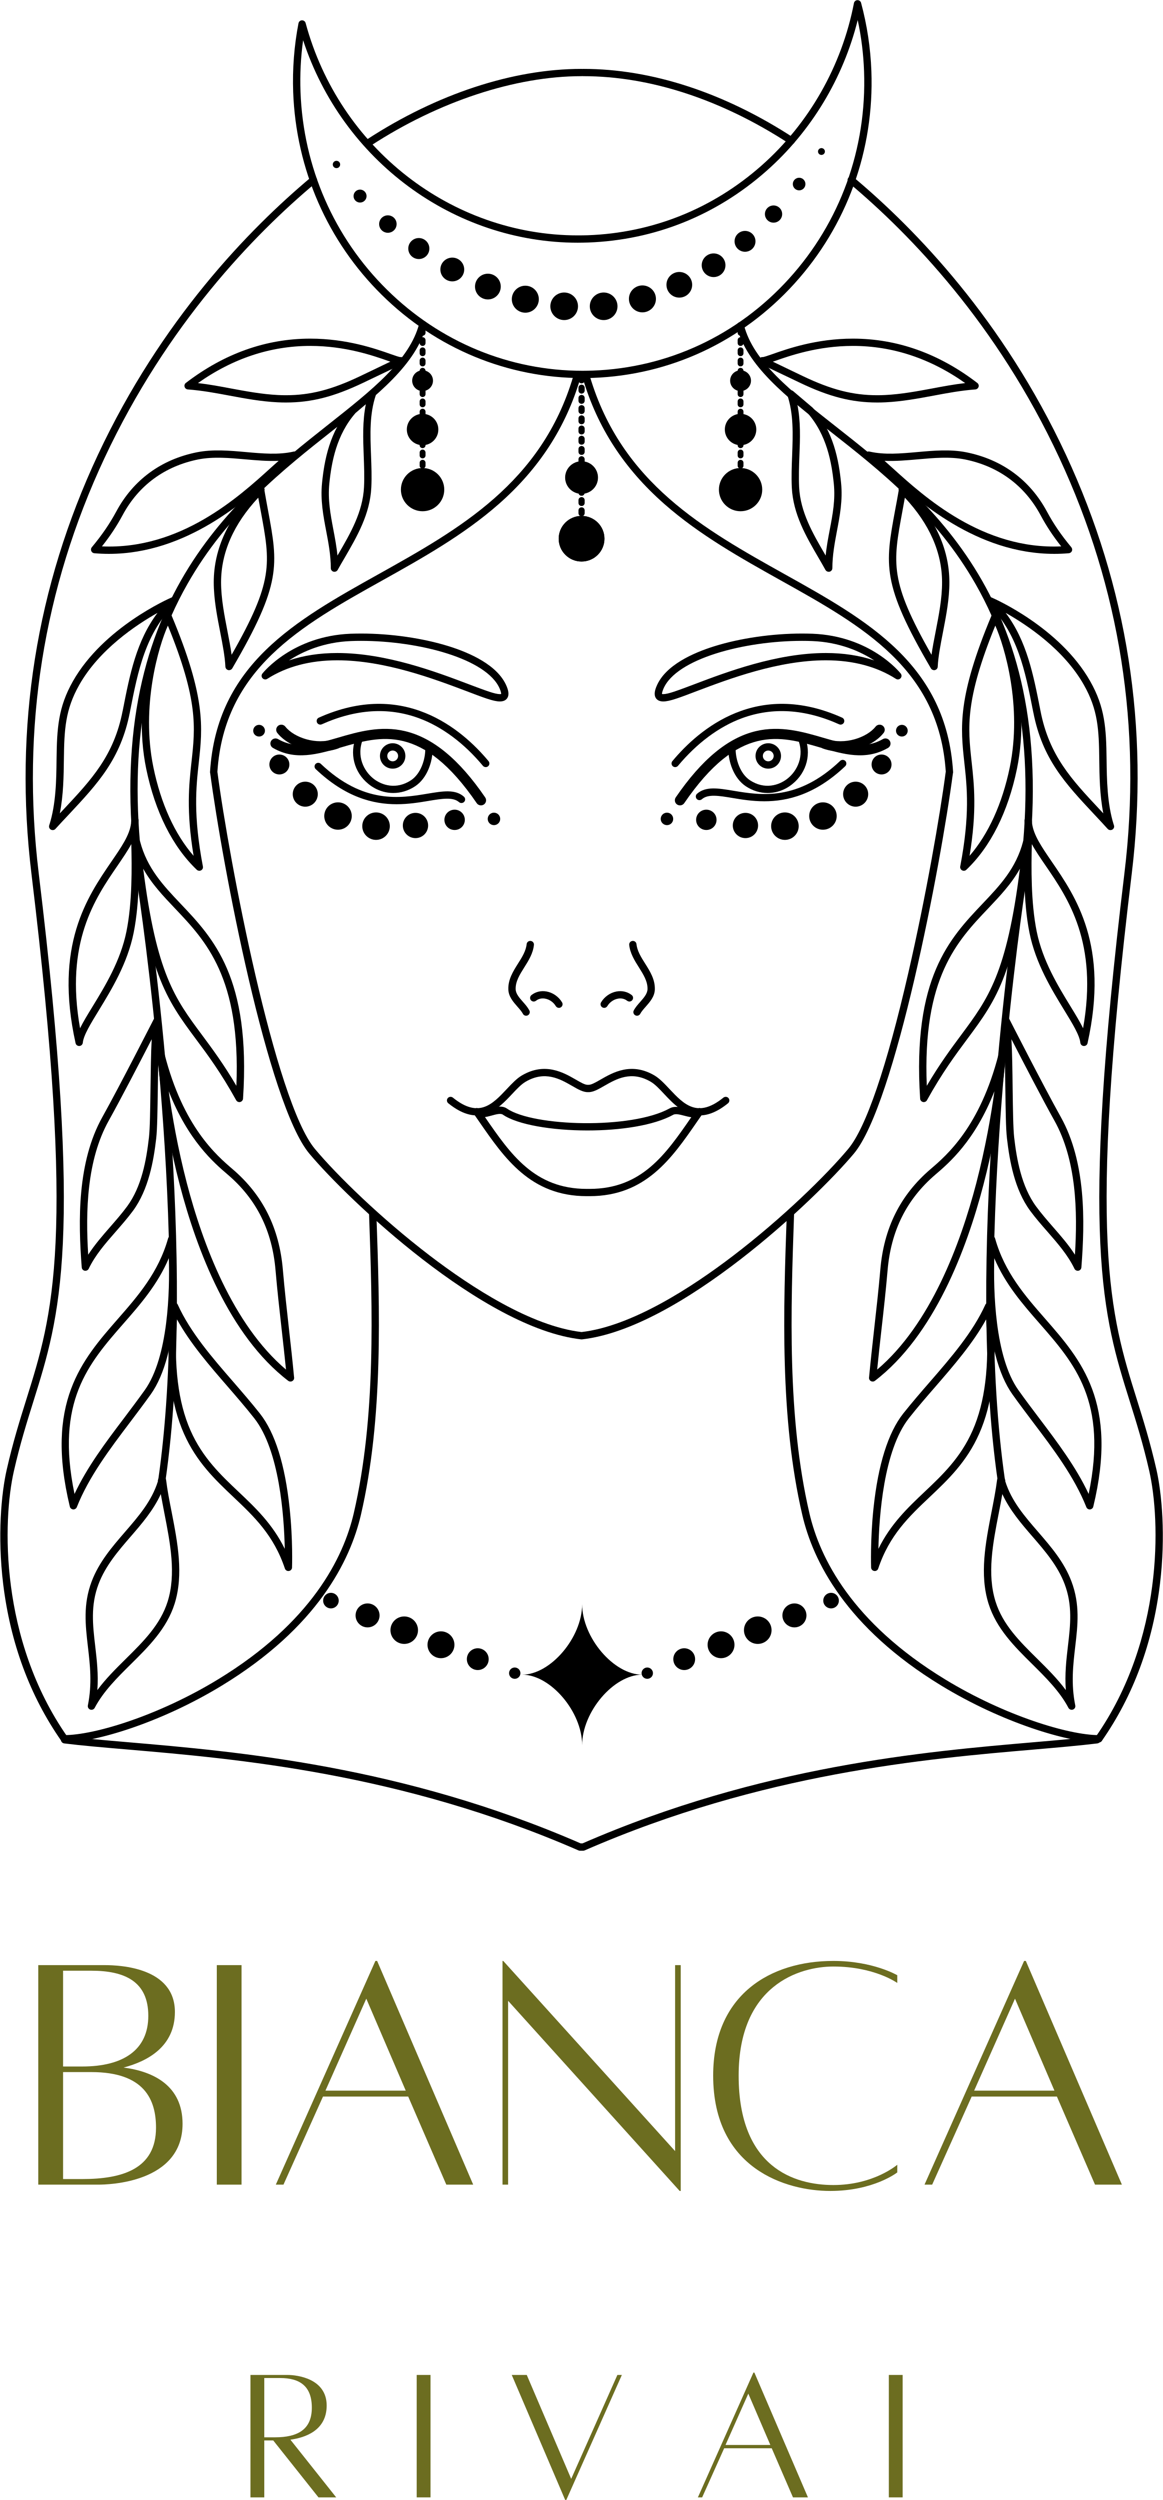 <svg xmlns="http://www.w3.org/2000/svg" xmlns:xlink="http://www.w3.org/1999/xlink" zoomAndPan="magnify" preserveAspectRatio="xMidYMid meet" version="1.0" viewBox="140.63 87.3 94.3 202.6"><defs><g/><clipPath id="id1"><path d="M 164 87.293 L 212 87.293 L 212 118 L 164 118 Z M 164 87.293 " clip-rule="nonzero"/></clipPath><clipPath id="id2"><path d="M 140.418 101 L 167 101 L 167 229 L 140.418 229 Z M 140.418 101 " clip-rule="nonzero"/></clipPath><clipPath id="id3"><path d="M 145.523 227.977 L 229.941 227.977 L 229.941 237.277 L 145.523 237.277 Z M 145.523 227.977 " clip-rule="nonzero"/></clipPath><clipPath id="id4"><path d="M 209.285 101.508 L 234.918 101.508 L 234.918 228.57 L 209.285 228.57 Z M 209.285 101.508 " clip-rule="nonzero"/></clipPath></defs><g clip-path="url(#id1)"><path fill="#000000" d="M 165.207 90.559 C 168.391 100.281 177.375 106.969 187.477 106.969 C 187.754 106.969 188.039 106.961 188.32 106.953 C 193.707 106.758 198.703 104.754 202.773 101.156 C 206.402 97.953 209 93.645 210.176 88.926 C 210.469 90.289 210.641 91.68 210.691 93.082 C 210.918 99.34 208.758 105.309 204.602 109.887 C 200.449 114.465 194.801 117.109 188.699 117.332 C 188.426 117.34 188.148 117.348 187.875 117.348 C 181.941 117.348 176.309 115.02 172.02 110.789 C 167.715 106.551 165.219 100.848 164.996 94.738 C 164.945 93.34 165.016 91.938 165.207 90.559 Z M 187.875 117.938 C 188.156 117.938 188.441 117.934 188.723 117.922 C 194.984 117.695 200.781 114.984 205.043 110.285 C 209.301 105.59 211.52 99.473 211.285 93.059 C 211.215 91.188 210.934 89.328 210.449 87.531 C 210.414 87.398 210.289 87.309 210.152 87.312 C 210.016 87.316 209.898 87.414 209.871 87.551 C 208.891 92.637 206.23 97.312 202.379 100.715 C 198.414 104.219 193.547 106.172 188.297 106.363 C 188.027 106.371 187.75 106.375 187.477 106.375 C 177.219 106.375 168.145 99.297 165.41 89.164 C 165.375 89.031 165.246 88.941 165.113 88.945 C 164.973 88.949 164.859 89.051 164.832 89.188 C 164.48 91.012 164.336 92.887 164.402 94.762 C 164.633 101.023 167.188 106.863 171.602 111.211 C 176.004 115.551 181.781 117.938 187.875 117.938 " fill-opacity="1" fill-rule="nonzero"/></g><path fill="#000000" d="M 192.02 169.18 C 191.941 169.32 191.996 169.5 192.141 169.578 C 192.184 169.602 192.234 169.613 192.281 169.613 C 192.387 169.613 192.488 169.559 192.543 169.457 C 192.645 169.266 192.812 169.078 192.988 168.879 C 193.324 168.496 193.707 168.066 193.727 167.484 C 193.75 166.672 193.34 166.02 192.938 165.383 C 192.609 164.863 192.297 164.367 192.238 163.812 C 192.223 163.652 192.078 163.531 191.914 163.551 C 191.75 163.566 191.633 163.711 191.648 163.875 C 191.723 164.566 192.086 165.141 192.438 165.699 C 192.805 166.281 193.152 166.836 193.133 167.465 C 193.117 167.832 192.84 168.152 192.543 168.488 C 192.352 168.703 192.152 168.93 192.02 169.18 " fill-opacity="1" fill-rule="nonzero"/><path fill="#000000" d="M 189.621 168.977 C 189.723 168.977 189.82 168.922 189.875 168.832 C 190.062 168.52 190.383 168.293 190.73 168.23 C 190.926 168.191 191.215 168.195 191.48 168.398 C 191.613 168.5 191.797 168.477 191.898 168.348 C 192 168.219 191.977 168.035 191.848 167.934 C 191.504 167.668 191.07 167.566 190.621 167.648 C 190.109 167.742 189.641 168.07 189.367 168.527 C 189.281 168.668 189.328 168.848 189.469 168.934 C 189.516 168.961 189.57 168.977 189.621 168.977 " fill-opacity="1" fill-rule="nonzero"/><path fill="#000000" d="M 195.766 152.566 C 195.898 152.566 196.027 152.504 196.109 152.387 C 200.516 145.945 203.879 146.926 207.133 147.875 C 209.031 148.43 210.824 148.953 212.633 147.91 C 212.828 147.797 212.898 147.543 212.781 147.348 C 212.668 147.148 212.414 147.082 212.215 147.195 C 210.719 148.059 209.164 147.605 207.367 147.082 C 205.746 146.609 203.914 146.074 201.91 146.551 C 199.648 147.09 197.527 148.844 195.422 151.918 C 195.293 152.109 195.34 152.367 195.531 152.496 C 195.602 152.543 195.684 152.566 195.766 152.566 " fill-opacity="1" fill-rule="nonzero"/><path fill="#000000" d="M 197.543 152.066 C 198.031 151.637 198.906 151.781 200.016 151.965 C 200.758 152.09 201.629 152.234 202.602 152.234 C 204.484 152.234 206.742 151.691 209.164 149.391 C 209.281 149.277 209.285 149.09 209.176 148.969 C 209.059 148.852 208.871 148.848 208.754 148.961 C 205.301 152.246 202.301 151.746 200.113 151.383 C 198.848 151.172 197.852 151.008 197.148 151.625 C 197.027 151.73 197.016 151.918 197.121 152.043 C 197.23 152.164 197.418 152.176 197.543 152.066 " fill-opacity="1" fill-rule="nonzero"/><path fill="#000000" d="M 202.484 148.559 C 202.484 148.32 202.68 148.121 202.922 148.121 C 203.164 148.121 203.363 148.32 203.363 148.559 C 203.363 148.801 203.164 148.996 202.922 148.996 C 202.68 148.996 202.484 148.801 202.484 148.559 Z M 203.957 148.559 C 203.957 147.992 203.492 147.531 202.922 147.531 C 202.352 147.531 201.891 147.992 201.891 148.559 C 201.891 149.129 202.352 149.59 202.922 149.59 C 203.492 149.59 203.957 149.129 203.957 148.559 " fill-opacity="1" fill-rule="nonzero"/><path fill="#000000" d="M 208.777 148.195 C 210.215 148.195 211.613 147.543 212.277 146.695 C 212.422 146.516 212.391 146.254 212.207 146.113 C 212.027 145.973 211.766 146.004 211.625 146.184 C 210.93 147.07 209.117 147.699 207.633 147.18 C 207.418 147.105 207.18 147.219 207.105 147.434 C 207.027 147.648 207.141 147.887 207.359 147.961 C 207.82 148.125 208.301 148.195 208.777 148.195 " fill-opacity="1" fill-rule="nonzero"/><path fill="#000000" d="M 204.52 150.367 C 203.801 150.957 202.613 151.305 201.441 150.531 C 200.641 150.004 200.277 148.844 200.277 147.996 C 200.277 147.832 200.145 147.699 199.98 147.699 C 199.816 147.699 199.684 147.832 199.684 147.996 C 199.684 149.031 200.125 150.371 201.113 151.023 C 201.656 151.383 202.266 151.562 202.871 151.562 C 203.586 151.562 204.297 151.316 204.895 150.824 C 206.062 149.871 206.445 148.355 205.875 146.957 C 205.812 146.809 205.637 146.734 205.484 146.797 C 205.336 146.859 205.262 147.031 205.324 147.184 C 205.898 148.578 205.25 149.77 204.52 150.367 " fill-opacity="1" fill-rule="nonzero"/><path fill="#000000" d="M 195.605 149.359 C 197.137 147.523 198.93 146.188 200.797 145.5 C 203.266 144.594 205.914 144.758 208.668 145.996 C 208.816 146.062 208.992 145.996 209.062 145.848 C 209.129 145.699 209.062 145.523 208.914 145.457 C 202.051 142.379 197.344 146.344 195.148 148.98 C 195.043 149.109 195.062 149.293 195.188 149.398 C 195.242 149.445 195.309 149.465 195.379 149.465 C 195.461 149.465 195.547 149.43 195.605 149.359 " fill-opacity="1" fill-rule="nonzero"/><path fill="#000000" d="M 204.629 98.945 C 204.68 98.977 204.734 98.992 204.789 98.992 C 204.887 98.992 204.98 98.945 205.039 98.859 C 205.129 98.723 205.09 98.539 204.953 98.449 C 199.363 94.809 193.473 92.883 187.926 92.883 C 187.762 92.883 187.629 93.016 187.629 93.18 C 187.629 93.34 187.762 93.473 187.926 93.473 C 193.355 93.473 199.133 95.367 204.629 98.945 " fill-opacity="1" fill-rule="nonzero"/><path fill="#000000" d="M 189.117 126 C 189.117 125.273 188.527 124.684 187.797 124.684 C 187.066 124.684 186.477 125.273 186.477 126 C 186.477 126.73 187.066 127.316 187.797 127.316 C 188.527 127.316 189.117 126.73 189.117 126 " fill-opacity="1" fill-rule="nonzero"/><path fill="#000000" d="M 189.641 130.957 C 189.641 129.934 188.812 129.109 187.785 129.109 C 186.762 129.109 185.93 129.934 185.93 130.957 C 185.93 131.977 186.762 132.805 187.785 132.805 C 188.812 132.805 189.641 131.977 189.641 130.957 " fill-opacity="1" fill-rule="nonzero"/><path fill="#000000" d="M 204.73 185.375 C 204.727 185.375 204.723 185.375 204.719 185.375 C 204.562 185.375 204.43 185.5 204.426 185.66 C 204.152 193.406 203.848 202.188 205.684 210.07 C 206.543 213.773 209.199 219.18 216.961 223.902 C 221.871 226.891 227.203 228.504 229.723 228.504 C 229.887 228.504 230.02 228.371 230.02 228.207 C 230.02 228.043 229.887 227.91 229.723 227.91 C 227.285 227.91 222.09 226.332 217.27 223.398 C 209.684 218.781 207.098 213.531 206.262 209.938 C 204.445 202.129 204.75 193.391 205.016 185.68 C 205.023 185.52 204.895 185.383 204.73 185.375 " fill-opacity="1" fill-rule="nonzero"/><path fill="#000000" d="M 182.156 175.953 C 182.539 175.547 182.898 175.164 183.25 174.961 C 184.824 174.039 186.039 174.738 187.016 175.297 C 187.5 175.578 187.922 175.82 188.316 175.805 L 188.324 175.805 C 188.715 175.82 189.137 175.578 189.625 175.297 C 190.602 174.738 191.816 174.039 193.391 174.961 C 193.742 175.164 194.102 175.547 194.48 175.953 C 195.207 176.727 196.113 177.691 197.359 177.691 C 198.02 177.691 198.781 177.422 199.66 176.707 C 199.785 176.605 199.805 176.418 199.703 176.293 C 199.602 176.164 199.414 176.148 199.285 176.25 C 197.176 177.957 196.078 176.785 194.914 175.551 C 194.504 175.113 194.113 174.699 193.691 174.449 C 191.816 173.352 190.32 174.215 189.328 174.785 C 188.938 175.012 188.562 175.223 188.348 175.211 C 188.34 175.211 188.336 175.211 188.332 175.211 L 188.309 175.211 C 188.305 175.211 188.297 175.211 188.293 175.211 C 188.074 175.227 187.703 175.012 187.312 174.785 C 186.32 174.215 184.82 173.352 182.949 174.449 C 182.523 174.699 182.137 175.113 181.723 175.551 C 180.562 176.785 179.465 177.957 177.352 176.25 C 177.227 176.148 177.039 176.164 176.934 176.293 C 176.832 176.418 176.852 176.605 176.98 176.707 C 179.52 178.762 181.043 177.141 182.156 175.953 " fill-opacity="1" fill-rule="nonzero"/><path fill="#000000" d="M 183.922 163.875 C 183.941 163.711 183.82 163.566 183.66 163.551 C 183.492 163.531 183.348 163.652 183.332 163.812 C 183.273 164.367 182.965 164.863 182.633 165.383 C 182.234 166.02 181.82 166.672 181.848 167.484 C 181.867 168.066 182.25 168.496 182.586 168.879 C 182.762 169.078 182.926 169.266 183.031 169.457 C 183.082 169.559 183.184 169.613 183.293 169.613 C 183.34 169.613 183.387 169.602 183.43 169.578 C 183.574 169.5 183.629 169.32 183.551 169.18 C 183.418 168.93 183.223 168.703 183.031 168.488 C 182.734 168.152 182.453 167.832 182.441 167.465 C 182.422 166.836 182.77 166.281 183.137 165.699 C 183.488 165.141 183.852 164.566 183.922 163.875 " fill-opacity="1" fill-rule="nonzero"/><path fill="#000000" d="M 184.09 168.398 C 184.355 168.191 184.645 168.191 184.84 168.23 C 185.188 168.293 185.508 168.52 185.695 168.832 C 185.75 168.922 185.852 168.977 185.949 168.977 C 186.004 168.977 186.055 168.961 186.102 168.934 C 186.242 168.848 186.289 168.668 186.203 168.527 C 185.93 168.07 185.461 167.742 184.949 167.648 C 184.504 167.566 184.07 167.668 183.727 167.934 C 183.598 168.035 183.574 168.219 183.672 168.348 C 183.773 168.477 183.961 168.5 184.09 168.398 " fill-opacity="1" fill-rule="nonzero"/><path fill="#000000" d="M 188.203 184.234 C 188.238 184.234 188.273 184.234 188.309 184.234 L 188.328 184.234 C 188.363 184.234 188.398 184.234 188.434 184.234 C 192.984 184.234 195.105 181.164 197.156 178.191 C 197.301 177.984 197.445 177.773 197.59 177.566 C 197.684 177.43 197.652 177.246 197.516 177.152 C 197.383 177.059 197.195 177.094 197.105 177.227 C 196.957 177.438 196.812 177.648 196.668 177.855 C 194.613 180.832 192.672 183.645 188.434 183.645 C 188.398 183.645 188.363 183.645 188.332 183.645 L 188.305 183.645 C 188.27 183.645 188.238 183.645 188.203 183.645 C 183.969 183.645 182.027 180.832 179.973 177.855 C 179.828 177.648 179.68 177.438 179.535 177.227 C 179.441 177.094 179.258 177.059 179.121 177.152 C 178.988 177.246 178.953 177.43 179.047 177.566 C 179.191 177.773 179.34 177.984 179.48 178.191 C 181.535 181.164 183.656 184.234 188.203 184.234 " fill-opacity="1" fill-rule="nonzero"/><path fill="#000000" d="M 180.504 177.699 C 180.855 177.602 181.223 177.504 181.398 177.625 C 182.586 178.445 185.387 178.91 188.266 178.91 C 190.914 178.91 193.629 178.516 195.215 177.641 C 195.41 177.531 195.77 177.625 196.117 177.715 C 196.613 177.844 197.176 177.988 197.559 177.605 C 197.672 177.488 197.672 177.301 197.555 177.188 C 197.441 177.07 197.254 177.07 197.137 177.188 C 196.996 177.328 196.625 177.234 196.266 177.141 C 195.828 177.027 195.328 176.898 194.926 177.121 C 191.832 178.832 183.855 178.598 181.738 177.137 C 181.332 176.859 180.809 177 180.348 177.129 C 179.996 177.223 179.637 177.32 179.504 177.188 C 179.387 177.07 179.199 177.07 179.082 177.188 C 178.965 177.301 178.965 177.488 179.082 177.605 C 179.457 177.984 180.016 177.832 180.504 177.699 " fill-opacity="1" fill-rule="nonzero"/><path fill="#000000" d="M 171.617 134.344 C 174.855 132.535 178.203 130.668 181.074 128.145 C 184.34 125.273 186.5 121.949 187.68 117.973 C 187.727 117.816 187.637 117.652 187.48 117.605 C 187.32 117.559 187.156 117.648 187.109 117.805 C 184.543 126.453 177.824 130.199 171.328 133.828 C 164.578 137.594 158.203 141.152 157.66 149.855 C 157.656 149.895 157.664 149.934 157.676 149.973 C 158.66 157.426 162.352 176.781 165.711 180.785 C 168.812 184.492 179.805 194.945 187.754 195.84 C 187.766 195.84 187.773 195.84 187.785 195.84 C 187.797 195.84 187.809 195.84 187.82 195.84 C 195.766 194.945 206.758 184.492 209.863 180.789 C 213.219 176.781 216.91 157.426 217.895 149.973 C 217.91 149.934 217.914 149.895 217.91 149.855 C 217.371 141.152 210.996 137.594 204.246 133.828 C 197.75 130.199 191.031 126.453 188.461 117.805 C 188.414 117.648 188.25 117.559 188.094 117.605 C 187.934 117.652 187.844 117.816 187.891 117.973 C 189.074 121.949 191.234 125.273 194.5 128.145 C 197.371 130.668 200.719 132.535 203.953 134.344 C 210.543 138.02 216.77 141.492 217.316 149.836 C 217.316 149.844 217.312 149.848 217.312 149.852 C 216.852 153.355 215.707 159.949 214.277 166.152 C 212.527 173.766 210.844 178.695 209.406 180.406 C 207.633 182.527 204.062 186.02 200.086 189.055 C 196.727 191.621 191.867 194.773 187.785 195.246 C 183.703 194.773 178.848 191.621 175.484 189.055 C 171.508 186.02 167.938 182.527 166.164 180.406 C 162.926 176.539 159.195 156.984 158.258 149.852 C 158.258 149.848 158.258 149.844 158.258 149.836 C 158.805 141.492 165.027 138.02 171.617 134.344 " fill-opacity="1" fill-rule="nonzero"/><g clip-path="url(#id2)"><path fill="#000000" d="M 166.234 102.117 C 166.359 102.016 166.375 101.828 166.27 101.703 C 166.164 101.578 165.977 101.562 165.852 101.664 C 160.793 105.898 153.691 113.238 148.574 124.148 C 143.559 134.844 141.746 146.27 143.18 158.109 C 146.785 187.875 144.926 193.805 142.777 200.668 C 142.238 202.391 141.68 204.168 141.176 206.391 C 140.73 208.34 140.422 211.793 140.883 215.625 C 141.465 220.438 143.051 224.727 145.602 228.379 C 145.66 228.461 145.754 228.504 145.848 228.504 C 145.906 228.504 145.965 228.488 146.016 228.453 C 146.152 228.359 146.184 228.172 146.09 228.039 C 140.582 220.156 140.844 210.52 141.754 206.523 C 142.254 204.32 142.809 202.555 143.344 200.844 C 145.512 193.918 147.387 187.934 143.766 158.039 C 142.348 146.312 144.145 134.992 149.113 124.398 C 154.184 113.586 161.223 106.312 166.234 102.117 " fill-opacity="1" fill-rule="nonzero"/></g><path fill="#000000" d="M 170.543 99.145 C 170.602 99.145 170.656 99.129 170.707 99.098 C 176.191 95.523 182.414 93.473 187.773 93.473 C 187.938 93.473 188.07 93.34 188.07 93.18 C 188.07 93.016 187.938 92.883 187.773 92.883 C 182.219 92.883 176.043 94.914 170.383 98.602 C 170.246 98.691 170.207 98.875 170.297 99.012 C 170.352 99.098 170.449 99.145 170.543 99.145 " fill-opacity="1" fill-rule="nonzero"/><path fill="#000000" d="M 174.656 120.07 C 174.656 120.199 174.766 120.305 174.895 120.305 C 175.027 120.305 175.133 120.199 175.133 120.07 L 175.133 119.832 C 175.133 119.703 175.027 119.594 174.895 119.594 C 174.766 119.594 174.656 119.703 174.656 119.832 L 174.656 120.07 " fill-opacity="1" fill-rule="nonzero"/><path fill="#000000" d="M 174.656 117.582 C 174.656 117.715 174.766 117.82 174.895 117.82 C 175.027 117.82 175.133 117.715 175.133 117.582 L 175.133 117.348 C 175.133 117.219 175.027 117.109 174.895 117.109 C 174.766 117.109 174.656 117.219 174.656 117.348 L 174.656 117.582 " fill-opacity="1" fill-rule="nonzero"/><path fill="#000000" d="M 174.656 119.242 C 174.656 119.371 174.766 119.477 174.895 119.477 C 175.027 119.477 175.133 119.371 175.133 119.242 L 175.133 119.004 C 175.133 118.875 175.027 118.766 174.895 118.766 C 174.766 118.766 174.656 118.875 174.656 119.004 L 174.656 119.242 " fill-opacity="1" fill-rule="nonzero"/><path fill="#000000" d="M 174.656 115.926 C 174.656 116.059 174.766 116.164 174.895 116.164 C 175.027 116.164 175.133 116.059 175.133 115.926 L 175.133 115.691 C 175.133 115.562 175.027 115.453 174.895 115.453 C 174.766 115.453 174.656 115.562 174.656 115.691 L 174.656 115.926 " fill-opacity="1" fill-rule="nonzero"/><path fill="#000000" d="M 174.656 115.098 C 174.656 115.23 174.766 115.336 174.895 115.336 C 175.027 115.336 175.133 115.23 175.133 115.098 L 175.133 114.863 C 175.133 114.734 175.027 114.625 174.895 114.625 C 174.766 114.625 174.656 114.734 174.656 114.863 L 174.656 115.098 " fill-opacity="1" fill-rule="nonzero"/><path fill="#000000" d="M 174.656 116.754 C 174.656 116.887 174.766 116.992 174.895 116.992 C 175.027 116.992 175.133 116.887 175.133 116.754 L 175.133 116.52 C 175.133 116.391 175.027 116.281 174.895 116.281 C 174.766 116.281 174.656 116.391 174.656 116.52 L 174.656 116.754 " fill-opacity="1" fill-rule="nonzero"/><path fill="#000000" d="M 174.895 114.508 C 175.027 114.508 175.133 114.402 175.133 114.27 L 175.133 114.035 C 175.133 113.906 175.027 113.797 174.895 113.797 C 174.766 113.797 174.656 113.906 174.656 114.035 L 174.656 114.27 C 174.656 114.402 174.766 114.508 174.895 114.508 " fill-opacity="1" fill-rule="nonzero"/><path fill="#000000" d="M 174.656 118.41 C 174.656 118.543 174.766 118.648 174.895 118.648 C 175.027 118.648 175.133 118.543 175.133 118.41 L 175.133 118.176 C 175.133 118.047 175.027 117.938 174.895 117.938 C 174.766 117.938 174.656 118.047 174.656 118.176 L 174.656 118.41 " fill-opacity="1" fill-rule="nonzero"/><path fill="#000000" d="M 174.656 125.867 C 174.656 125.996 174.766 126.102 174.895 126.102 C 175.027 126.102 175.133 125.996 175.133 125.867 L 175.133 125.629 C 175.133 125.5 175.027 125.391 174.895 125.391 C 174.766 125.391 174.656 125.5 174.656 125.629 L 174.656 125.867 " fill-opacity="1" fill-rule="nonzero"/><path fill="#000000" d="M 174.656 125.039 C 174.656 125.168 174.766 125.273 174.895 125.273 C 175.027 125.273 175.133 125.168 175.133 125.039 L 175.133 124.801 C 175.133 124.672 175.027 124.562 174.895 124.562 C 174.766 124.562 174.656 124.672 174.656 124.801 L 174.656 125.039 " fill-opacity="1" fill-rule="nonzero"/><path fill="#000000" d="M 174.656 126.695 C 174.656 126.824 174.766 126.93 174.895 126.93 C 175.027 126.93 175.133 126.824 175.133 126.695 L 175.133 126.457 C 175.133 126.328 175.027 126.223 174.895 126.223 C 174.766 126.223 174.656 126.328 174.656 126.457 L 174.656 126.695 " fill-opacity="1" fill-rule="nonzero"/><path fill="#000000" d="M 174.656 120.898 C 174.656 121.027 174.766 121.133 174.895 121.133 C 175.027 121.133 175.133 121.027 175.133 120.898 L 175.133 120.66 C 175.133 120.531 175.027 120.422 174.895 120.422 C 174.766 120.422 174.656 120.531 174.656 120.66 L 174.656 120.898 " fill-opacity="1" fill-rule="nonzero"/><path fill="#000000" d="M 174.656 124.211 C 174.656 124.34 174.766 124.445 174.895 124.445 C 175.027 124.445 175.133 124.34 175.133 124.211 L 175.133 123.973 C 175.133 123.844 175.027 123.734 174.895 123.734 C 174.766 123.734 174.656 123.844 174.656 123.973 L 174.656 124.211 " fill-opacity="1" fill-rule="nonzero"/><path fill="#000000" d="M 174.656 123.383 C 174.656 123.512 174.766 123.617 174.895 123.617 C 175.027 123.617 175.133 123.512 175.133 123.383 L 175.133 123.145 C 175.133 123.016 175.027 122.906 174.895 122.906 C 174.766 122.906 174.656 123.016 174.656 123.145 L 174.656 123.383 " fill-opacity="1" fill-rule="nonzero"/><path fill="#000000" d="M 174.656 121.727 C 174.656 121.855 174.766 121.961 174.895 121.961 C 175.027 121.961 175.133 121.855 175.133 121.727 L 175.133 121.488 C 175.133 121.359 175.027 121.25 174.895 121.25 C 174.766 121.25 174.656 121.359 174.656 121.488 L 174.656 121.727 " fill-opacity="1" fill-rule="nonzero"/><path fill="#000000" d="M 174.656 122.555 C 174.656 122.684 174.766 122.789 174.895 122.789 C 175.027 122.789 175.133 122.684 175.133 122.555 L 175.133 122.316 C 175.133 122.188 175.027 122.078 174.895 122.078 C 174.766 122.078 174.656 122.188 174.656 122.316 L 174.656 122.555 " fill-opacity="1" fill-rule="nonzero"/><path fill="#000000" d="M 176.652 126.977 C 176.652 126.012 175.867 125.227 174.895 125.227 C 173.926 125.227 173.137 126.012 173.137 126.977 C 173.137 127.945 173.926 128.73 174.895 128.73 C 175.867 128.73 176.652 127.945 176.652 126.977 " fill-opacity="1" fill-rule="nonzero"/><path fill="#000000" d="M 176.172 122.105 C 176.172 121.402 175.602 120.836 174.895 120.836 C 174.191 120.836 173.617 121.402 173.617 122.105 C 173.617 122.809 174.191 123.379 174.895 123.379 C 175.602 123.379 176.172 122.809 176.172 122.105 " fill-opacity="1" fill-rule="nonzero"/><path fill="#000000" d="M 189.094 126 C 189.094 125.273 188.504 124.684 187.773 124.684 C 187.047 124.684 186.453 125.273 186.453 126 C 186.453 126.73 187.047 127.316 187.773 127.316 C 188.504 127.316 189.094 126.73 189.094 126 " fill-opacity="1" fill-rule="nonzero"/><path fill="#000000" d="M 175.738 118.148 C 175.738 117.684 175.359 117.309 174.895 117.309 C 174.43 117.309 174.051 117.684 174.051 118.148 C 174.051 118.613 174.43 118.992 174.895 118.992 C 175.359 118.992 175.738 118.613 175.738 118.148 " fill-opacity="1" fill-rule="nonzero"/><path fill="#000000" d="M 189.641 130.957 C 189.641 129.934 188.812 129.109 187.785 129.109 C 186.762 129.109 185.93 129.934 185.93 130.957 C 185.93 131.977 186.762 132.805 187.785 132.805 C 188.812 132.805 189.641 131.977 189.641 130.957 " fill-opacity="1" fill-rule="nonzero"/><path fill="#000000" d="M 158.301 223.398 C 153.48 226.332 148.289 227.91 145.848 227.91 C 145.684 227.91 145.551 228.043 145.551 228.207 C 145.551 228.371 145.684 228.504 145.848 228.504 C 148.371 228.504 153.699 226.891 158.609 223.902 C 166.371 219.18 169.027 213.773 169.891 210.07 C 171.723 202.188 171.418 193.406 171.148 185.66 C 171.145 185.5 171.012 185.375 170.852 185.375 C 170.848 185.375 170.844 185.375 170.84 185.375 C 170.676 185.383 170.551 185.52 170.555 185.68 C 170.824 193.391 171.129 202.129 169.312 209.938 C 168.477 213.531 165.887 218.781 158.301 223.398 " fill-opacity="1" fill-rule="nonzero"/><path fill="#000000" d="M 187.559 121.438 C 187.559 121.57 187.668 121.676 187.797 121.676 C 187.93 121.676 188.035 121.57 188.035 121.438 L 188.035 121.199 C 188.035 121.07 187.93 120.965 187.797 120.965 C 187.668 120.965 187.559 121.07 187.559 121.199 L 187.559 121.438 " fill-opacity="1" fill-rule="nonzero"/><path fill="#000000" d="M 187.559 123.094 C 187.559 123.227 187.668 123.332 187.797 123.332 C 187.93 123.332 188.035 123.227 188.035 123.094 L 188.035 122.855 C 188.035 122.727 187.93 122.621 187.797 122.621 C 187.668 122.621 187.559 122.727 187.559 122.855 L 187.559 123.094 " fill-opacity="1" fill-rule="nonzero"/><path fill="#000000" d="M 187.559 122.266 C 187.559 122.398 187.668 122.504 187.797 122.504 C 187.93 122.504 188.035 122.398 188.035 122.266 L 188.035 122.027 C 188.035 121.898 187.93 121.793 187.797 121.793 C 187.668 121.793 187.559 121.898 187.559 122.027 L 187.559 122.266 " fill-opacity="1" fill-rule="nonzero"/><path fill="#000000" d="M 187.559 120.609 C 187.559 120.742 187.668 120.848 187.797 120.848 C 187.93 120.848 188.035 120.742 188.035 120.609 L 188.035 120.371 C 188.035 120.242 187.93 120.137 187.797 120.137 C 187.668 120.137 187.559 120.242 187.559 120.371 L 187.559 120.609 " fill-opacity="1" fill-rule="nonzero"/><path fill="#000000" d="M 187.559 118.953 C 187.559 119.082 187.668 119.191 187.797 119.191 C 187.93 119.191 188.035 119.082 188.035 118.953 L 188.035 118.715 C 188.035 118.586 187.93 118.48 187.797 118.48 C 187.668 118.48 187.559 118.586 187.559 118.715 L 187.559 118.953 " fill-opacity="1" fill-rule="nonzero"/><path fill="#000000" d="M 187.559 123.922 C 187.559 124.055 187.668 124.16 187.797 124.16 C 187.93 124.16 188.035 124.055 188.035 123.922 L 188.035 123.684 C 188.035 123.555 187.93 123.449 187.797 123.449 C 187.668 123.449 187.559 123.555 187.559 123.684 L 187.559 123.922 " fill-opacity="1" fill-rule="nonzero"/><path fill="#000000" d="M 187.559 119.781 C 187.559 119.914 187.668 120.02 187.797 120.02 C 187.93 120.02 188.035 119.914 188.035 119.781 L 188.035 119.543 C 188.035 119.414 187.93 119.309 187.797 119.309 C 187.668 119.309 187.559 119.414 187.559 119.543 L 187.559 119.781 " fill-opacity="1" fill-rule="nonzero"/><path fill="#000000" d="M 187.797 118.359 C 187.93 118.359 188.035 118.254 188.035 118.125 L 188.035 117.887 C 188.035 117.758 187.93 117.652 187.797 117.652 C 187.668 117.652 187.559 117.758 187.559 117.887 L 187.559 118.125 C 187.559 118.254 187.668 118.359 187.797 118.359 " fill-opacity="1" fill-rule="nonzero"/><path fill="#000000" d="M 187.559 130.547 C 187.559 130.68 187.668 130.785 187.797 130.785 C 187.93 130.785 188.035 130.68 188.035 130.547 L 188.035 130.312 C 188.035 130.18 187.93 130.074 187.797 130.074 C 187.668 130.074 187.559 130.18 187.559 130.312 L 187.559 130.547 " fill-opacity="1" fill-rule="nonzero"/><path fill="#000000" d="M 187.559 128.891 C 187.559 129.023 187.668 129.129 187.797 129.129 C 187.93 129.129 188.035 129.023 188.035 128.891 L 188.035 128.656 C 188.035 128.523 187.93 128.418 187.797 128.418 C 187.668 128.418 187.559 128.523 187.559 128.656 L 187.559 128.891 " fill-opacity="1" fill-rule="nonzero"/><path fill="#000000" d="M 187.559 124.75 C 187.559 124.883 187.668 124.988 187.797 124.988 C 187.93 124.988 188.035 124.883 188.035 124.75 L 188.035 124.512 C 188.035 124.383 187.93 124.277 187.797 124.277 C 187.668 124.277 187.559 124.383 187.559 124.512 L 187.559 124.75 " fill-opacity="1" fill-rule="nonzero"/><path fill="#000000" d="M 187.559 129.719 C 187.559 129.852 187.668 129.957 187.797 129.957 C 187.93 129.957 188.035 129.852 188.035 129.719 L 188.035 129.484 C 188.035 129.352 187.93 129.246 187.797 129.246 C 187.668 129.246 187.559 129.352 187.559 129.484 L 187.559 129.719 " fill-opacity="1" fill-rule="nonzero"/><path fill="#000000" d="M 187.559 128.062 C 187.559 128.195 187.668 128.301 187.797 128.301 C 187.93 128.301 188.035 128.195 188.035 128.062 L 188.035 127.828 C 188.035 127.695 187.93 127.59 187.797 127.59 C 187.668 127.59 187.559 127.695 187.559 127.828 L 187.559 128.062 " fill-opacity="1" fill-rule="nonzero"/><path fill="#000000" d="M 187.559 125.578 C 187.559 125.711 187.668 125.816 187.797 125.816 C 187.93 125.816 188.035 125.711 188.035 125.578 L 188.035 125.34 C 188.035 125.211 187.93 125.105 187.797 125.105 C 187.668 125.105 187.559 125.211 187.559 125.34 L 187.559 125.578 " fill-opacity="1" fill-rule="nonzero"/><path fill="#000000" d="M 187.559 127.234 C 187.559 127.367 187.668 127.473 187.797 127.473 C 187.93 127.473 188.035 127.367 188.035 127.234 L 188.035 126.996 C 188.035 126.867 187.93 126.762 187.797 126.762 C 187.668 126.762 187.559 126.867 187.559 126.996 L 187.559 127.234 " fill-opacity="1" fill-rule="nonzero"/><path fill="#000000" d="M 187.559 126.406 C 187.559 126.539 187.668 126.645 187.797 126.645 C 187.93 126.645 188.035 126.539 188.035 126.406 L 188.035 126.168 C 188.035 126.039 187.93 125.934 187.797 125.934 C 187.668 125.934 187.559 126.039 187.559 126.168 L 187.559 126.406 " fill-opacity="1" fill-rule="nonzero"/><path fill="#000000" d="M 187.535 123.922 C 187.535 124.055 187.645 124.16 187.773 124.16 C 187.906 124.16 188.012 124.055 188.012 123.922 L 188.012 123.684 C 188.012 123.555 187.906 123.449 187.773 123.449 C 187.645 123.449 187.535 123.555 187.535 123.684 L 187.535 123.922 " fill-opacity="1" fill-rule="nonzero"/><path fill="#000000" d="M 187.535 122.266 C 187.535 122.398 187.645 122.504 187.773 122.504 C 187.906 122.504 188.012 122.398 188.012 122.266 L 188.012 122.027 C 188.012 121.898 187.906 121.793 187.773 121.793 C 187.645 121.793 187.535 121.898 187.535 122.027 L 187.535 122.266 " fill-opacity="1" fill-rule="nonzero"/><path fill="#000000" d="M 187.535 121.438 C 187.535 121.57 187.645 121.676 187.773 121.676 C 187.906 121.676 188.012 121.57 188.012 121.438 L 188.012 121.199 C 188.012 121.07 187.906 120.965 187.773 120.965 C 187.645 120.965 187.535 121.07 187.535 121.199 L 187.535 121.438 " fill-opacity="1" fill-rule="nonzero"/><path fill="#000000" d="M 187.535 123.094 C 187.535 123.227 187.645 123.332 187.773 123.332 C 187.906 123.332 188.012 123.227 188.012 123.094 L 188.012 122.855 C 188.012 122.727 187.906 122.621 187.773 122.621 C 187.645 122.621 187.535 122.727 187.535 122.855 L 187.535 123.094 " fill-opacity="1" fill-rule="nonzero"/><path fill="#000000" d="M 187.535 118.953 C 187.535 119.082 187.645 119.191 187.773 119.191 C 187.906 119.191 188.012 119.082 188.012 118.953 L 188.012 118.715 C 188.012 118.586 187.906 118.48 187.773 118.48 C 187.645 118.48 187.535 118.586 187.535 118.715 L 187.535 118.953 " fill-opacity="1" fill-rule="nonzero"/><path fill="#000000" d="M 187.773 118.359 C 187.906 118.359 188.012 118.254 188.012 118.125 L 188.012 117.887 C 188.012 117.758 187.906 117.652 187.773 117.652 C 187.645 117.652 187.535 117.758 187.535 117.887 L 187.535 118.125 C 187.535 118.254 187.645 118.359 187.773 118.359 " fill-opacity="1" fill-rule="nonzero"/><path fill="#000000" d="M 187.535 120.609 C 187.535 120.742 187.645 120.848 187.773 120.848 C 187.906 120.848 188.012 120.742 188.012 120.609 L 188.012 120.371 C 188.012 120.242 187.906 120.137 187.773 120.137 C 187.645 120.137 187.535 120.242 187.535 120.371 L 187.535 120.609 " fill-opacity="1" fill-rule="nonzero"/><path fill="#000000" d="M 187.535 119.781 C 187.535 119.914 187.645 120.02 187.773 120.02 C 187.906 120.02 188.012 119.914 188.012 119.781 L 188.012 119.543 C 188.012 119.414 187.906 119.309 187.773 119.309 C 187.645 119.309 187.535 119.414 187.535 119.543 L 187.535 119.781 " fill-opacity="1" fill-rule="nonzero"/><path fill="#000000" d="M 187.535 127.234 C 187.535 127.367 187.645 127.473 187.773 127.473 C 187.906 127.473 188.012 127.367 188.012 127.234 L 188.012 126.996 C 188.012 126.867 187.906 126.762 187.773 126.762 C 187.645 126.762 187.535 126.867 187.535 126.996 L 187.535 127.234 " fill-opacity="1" fill-rule="nonzero"/><path fill="#000000" d="M 187.535 128.891 C 187.535 129.023 187.645 129.129 187.773 129.129 C 187.906 129.129 188.012 129.023 188.012 128.891 L 188.012 128.656 C 188.012 128.523 187.906 128.418 187.773 128.418 C 187.645 128.418 187.535 128.523 187.535 128.656 L 187.535 128.891 " fill-opacity="1" fill-rule="nonzero"/><path fill="#000000" d="M 187.535 129.719 C 187.535 129.852 187.645 129.957 187.773 129.957 C 187.906 129.957 188.012 129.852 188.012 129.719 L 188.012 129.484 C 188.012 129.352 187.906 129.246 187.773 129.246 C 187.645 129.246 187.535 129.352 187.535 129.484 L 187.535 129.719 " fill-opacity="1" fill-rule="nonzero"/><path fill="#000000" d="M 187.535 130.547 C 187.535 130.68 187.645 130.785 187.773 130.785 C 187.906 130.785 188.012 130.68 188.012 130.547 L 188.012 130.312 C 188.012 130.18 187.906 130.074 187.773 130.074 C 187.645 130.074 187.535 130.18 187.535 130.312 L 187.535 130.547 " fill-opacity="1" fill-rule="nonzero"/><path fill="#000000" d="M 187.535 126.406 C 187.535 126.539 187.645 126.645 187.773 126.645 C 187.906 126.645 188.012 126.539 188.012 126.406 L 188.012 126.168 C 188.012 126.039 187.906 125.934 187.773 125.934 C 187.645 125.934 187.535 126.039 187.535 126.168 L 187.535 126.406 " fill-opacity="1" fill-rule="nonzero"/><path fill="#000000" d="M 187.535 128.062 C 187.535 128.195 187.645 128.301 187.773 128.301 C 187.906 128.301 188.012 128.195 188.012 128.062 L 188.012 127.828 C 188.012 127.695 187.906 127.59 187.773 127.59 C 187.645 127.59 187.535 127.695 187.535 127.828 L 187.535 128.062 " fill-opacity="1" fill-rule="nonzero"/><path fill="#000000" d="M 187.535 125.578 C 187.535 125.711 187.645 125.816 187.773 125.816 C 187.906 125.816 188.012 125.711 188.012 125.578 L 188.012 125.34 C 188.012 125.211 187.906 125.105 187.773 125.105 C 187.645 125.105 187.535 125.211 187.535 125.34 L 187.535 125.578 " fill-opacity="1" fill-rule="nonzero"/><path fill="#000000" d="M 187.535 124.75 C 187.535 124.883 187.645 124.988 187.773 124.988 C 187.906 124.988 188.012 124.883 188.012 124.75 L 188.012 124.512 C 188.012 124.383 187.906 124.277 187.773 124.277 C 187.645 124.277 187.535 124.383 187.535 124.512 L 187.535 124.75 " fill-opacity="1" fill-rule="nonzero"/><path fill="#000000" d="M 192.699 223.012 C 190.395 223.012 187.832 220 187.832 217.297 C 187.832 220 185.27 223.012 182.969 223.012 C 185.27 223.012 187.832 226.02 187.832 228.723 C 187.832 226.02 190.395 223.012 192.699 223.012 " fill-opacity="1" fill-rule="nonzero"/><g clip-path="url(#id3)"><path fill="#000000" d="M 145.574 228.25 C 145.555 228.414 145.668 228.559 145.832 228.582 C 147.277 228.762 148.977 228.906 150.949 229.074 C 159.781 229.828 173.129 230.973 187.527 237.25 C 187.566 237.266 187.605 237.277 187.648 237.277 L 187.926 237.277 C 187.965 237.277 188.004 237.266 188.043 237.25 C 202.449 230.969 215.734 229.828 224.523 229.074 C 226.48 228.906 228.172 228.758 229.613 228.582 C 229.777 228.559 229.891 228.414 229.871 228.25 C 229.852 228.09 229.703 227.973 229.539 227.992 C 228.109 228.172 226.426 228.316 224.473 228.484 C 215.656 229.242 202.34 230.383 187.863 236.684 L 187.711 236.684 C 173.242 230.387 159.859 229.242 151 228.484 C 149.035 228.316 147.34 228.172 145.906 227.992 C 145.742 227.973 145.594 228.09 145.574 228.25 " fill-opacity="1" fill-rule="nonzero"/></g><path fill="#000000" d="M 169.086 139.25 C 169.352 139.238 169.625 139.234 169.902 139.234 C 174.617 139.234 180.113 140.684 181.148 143.109 C 181.266 143.383 181.266 143.504 181.266 143.539 C 181.246 143.547 181.215 143.551 181.16 143.551 C 180.977 143.551 180.684 143.484 180.289 143.352 C 179.844 143.203 179.301 143 178.672 142.762 C 175.996 141.746 171.945 140.219 167.98 140.219 C 166.551 140.219 165.238 140.418 164.059 140.82 C 165.184 140.09 166.867 139.336 169.086 139.25 Z M 162.301 142.312 C 163.859 141.316 165.77 140.809 167.98 140.809 C 171.836 140.809 175.824 142.316 178.465 143.312 C 179.098 143.555 179.645 143.762 180.102 143.914 C 180.57 144.07 180.906 144.145 181.16 144.145 C 181.441 144.145 181.641 144.055 181.758 143.875 C 181.957 143.578 181.816 143.164 181.695 142.879 C 180.98 141.207 178.754 140.211 177.012 139.668 C 174.918 139.016 172.328 138.641 169.902 138.641 C 169.617 138.641 169.336 138.648 169.062 138.656 C 164.379 138.84 162.004 141.758 161.906 141.883 C 161.816 141.996 161.82 142.156 161.918 142.262 C 162.016 142.371 162.18 142.391 162.301 142.312 " fill-opacity="1" fill-rule="nonzero"/><path fill="#000000" d="M 194.426 143.109 C 195.461 140.684 200.953 139.234 205.668 139.234 C 205.945 139.234 206.219 139.238 206.484 139.25 C 208.707 139.336 210.391 140.09 211.516 140.82 C 210.332 140.418 209.02 140.219 207.594 140.219 C 203.625 140.219 199.578 141.746 196.898 142.762 C 196.27 143 195.727 143.203 195.281 143.352 C 194.887 143.484 194.594 143.551 194.41 143.551 C 194.355 143.551 194.324 143.547 194.309 143.539 C 194.305 143.504 194.309 143.383 194.426 143.109 Z M 194.41 144.145 C 194.664 144.145 195.004 144.07 195.473 143.914 C 195.93 143.762 196.477 143.555 197.109 143.312 C 199.746 142.316 203.734 140.809 207.594 140.809 C 209.801 140.809 211.711 141.316 213.273 142.312 C 213.395 142.391 213.555 142.371 213.652 142.262 C 213.75 142.156 213.754 141.996 213.664 141.883 C 213.566 141.758 211.195 138.84 206.508 138.656 C 206.234 138.648 205.953 138.641 205.668 138.641 C 203.246 138.641 200.652 139.016 198.559 139.668 C 196.816 140.211 194.59 141.207 193.879 142.879 C 193.754 143.164 193.617 143.578 193.812 143.875 C 193.93 144.055 194.133 144.145 194.41 144.145 " fill-opacity="1" fill-rule="nonzero"/><path fill="#000000" d="M 195.215 153.664 C 195.215 153.383 194.992 153.156 194.711 153.156 C 194.43 153.156 194.203 153.383 194.203 153.664 C 194.203 153.941 194.43 154.168 194.711 154.168 C 194.992 154.168 195.215 153.941 195.215 153.664 " fill-opacity="1" fill-rule="nonzero"/><path fill="#000000" d="M 198.73 153.738 C 198.73 153.281 198.359 152.914 197.902 152.914 C 197.445 152.914 197.074 153.281 197.074 153.738 C 197.074 154.195 197.445 154.562 197.902 154.562 C 198.359 154.562 198.73 154.195 198.73 153.738 " fill-opacity="1" fill-rule="nonzero"/><path fill="#000000" d="M 202.098 154.195 C 202.098 153.629 201.641 153.172 201.074 153.172 C 200.508 153.172 200.047 153.629 200.047 154.195 C 200.047 154.762 200.508 155.219 201.074 155.219 C 201.641 155.219 202.098 154.762 202.098 154.195 " fill-opacity="1" fill-rule="nonzero"/><path fill="#000000" d="M 205.391 154.25 C 205.391 153.633 204.891 153.137 204.273 153.137 C 203.656 153.137 203.156 153.633 203.156 154.25 C 203.156 154.863 203.656 155.363 204.273 155.363 C 204.891 155.363 205.391 154.863 205.391 154.25 " fill-opacity="1" fill-rule="nonzero"/><path fill="#000000" d="M 208.473 153.43 C 208.473 152.816 207.973 152.32 207.355 152.32 C 206.742 152.32 206.242 152.816 206.242 153.43 C 206.242 154.043 206.742 154.539 207.355 154.539 C 207.973 154.539 208.473 154.043 208.473 153.43 " fill-opacity="1" fill-rule="nonzero"/><path fill="#000000" d="M 211.027 151.656 C 211.027 151.098 210.57 150.645 210.008 150.645 C 209.449 150.645 208.992 151.098 208.992 151.656 C 208.992 152.215 209.449 152.672 210.008 152.672 C 210.57 152.672 211.027 152.215 211.027 151.656 " fill-opacity="1" fill-rule="nonzero"/><path fill="#000000" d="M 212.918 149.254 C 212.918 148.805 212.555 148.445 212.109 148.445 C 211.66 148.445 211.301 148.805 211.301 149.254 C 211.301 149.699 211.66 150.059 212.109 150.059 C 212.555 150.059 212.918 149.699 212.918 149.254 " fill-opacity="1" fill-rule="nonzero"/><path fill="#000000" d="M 214.23 146.516 C 214.23 146.254 214.02 146.039 213.758 146.039 C 213.492 146.039 213.281 146.254 213.281 146.516 C 213.281 146.777 213.492 146.988 213.758 146.988 C 214.02 146.988 214.23 146.777 214.23 146.516 " fill-opacity="1" fill-rule="nonzero"/><path fill="#000000" d="M 168.258 147.875 C 171.512 146.926 174.875 145.945 179.285 152.387 C 179.363 152.504 179.496 152.566 179.629 152.566 C 179.707 152.566 179.789 152.543 179.863 152.496 C 180.051 152.367 180.102 152.109 179.969 151.918 C 177.867 148.844 175.742 147.09 173.48 146.551 C 171.48 146.074 169.645 146.609 168.027 147.082 C 166.227 147.605 164.676 148.059 163.176 147.195 C 162.98 147.082 162.727 147.148 162.609 147.348 C 162.496 147.543 162.562 147.797 162.762 147.91 C 164.566 148.953 166.359 148.43 168.258 147.875 " fill-opacity="1" fill-rule="nonzero"/><path fill="#000000" d="M 175.379 152.203 C 176.484 152.02 177.359 151.875 177.852 152.305 C 177.973 152.41 178.16 152.398 178.27 152.277 C 178.379 152.156 178.367 151.969 178.242 151.859 C 177.543 151.242 176.543 151.41 175.277 151.621 C 173.09 151.984 170.094 152.484 166.637 149.195 C 166.52 149.086 166.332 149.09 166.219 149.207 C 166.105 149.324 166.109 149.512 166.227 149.625 C 168.648 151.926 170.906 152.473 172.789 152.473 C 173.762 152.473 174.633 152.328 175.379 152.203 " fill-opacity="1" fill-rule="nonzero"/><path fill="#000000" d="M 172.031 148.559 C 172.031 148.32 172.227 148.121 172.469 148.121 C 172.711 148.121 172.91 148.32 172.91 148.559 C 172.91 148.801 172.711 148.996 172.469 148.996 C 172.227 148.996 172.031 148.801 172.031 148.559 Z M 173.5 148.559 C 173.5 147.992 173.039 147.531 172.469 147.531 C 171.898 147.531 171.438 147.992 171.438 148.559 C 171.438 149.129 171.898 149.59 172.469 149.59 C 173.039 149.59 173.5 149.129 173.5 148.559 " fill-opacity="1" fill-rule="nonzero"/><path fill="#000000" d="M 166.613 148.195 C 167.09 148.195 167.574 148.121 168.035 147.961 C 168.25 147.887 168.363 147.648 168.289 147.434 C 168.211 147.219 167.977 147.105 167.758 147.18 C 166.273 147.699 164.465 147.07 163.766 146.184 C 163.625 146.004 163.363 145.973 163.184 146.113 C 163.004 146.254 162.973 146.516 163.113 146.695 C 163.781 147.543 165.18 148.195 166.613 148.195 " fill-opacity="1" fill-rule="nonzero"/><path fill="#000000" d="M 169.906 146.797 C 169.754 146.734 169.582 146.809 169.52 146.957 C 168.945 148.355 169.328 149.871 170.496 150.824 C 171.098 151.316 171.805 151.562 172.52 151.562 C 173.125 151.562 173.734 151.383 174.281 151.023 C 175.27 150.371 175.711 149.031 175.707 147.996 C 175.707 147.832 175.574 147.699 175.41 147.699 C 175.25 147.699 175.113 147.832 175.113 147.996 C 175.117 148.844 174.75 150.004 173.953 150.531 C 172.777 151.305 171.59 150.957 170.871 150.367 C 170.145 149.77 169.496 148.578 170.066 147.184 C 170.129 147.031 170.059 146.859 169.906 146.797 " fill-opacity="1" fill-rule="nonzero"/><path fill="#000000" d="M 166.723 145.996 C 169.477 144.758 172.125 144.594 174.594 145.5 C 176.461 146.188 178.258 147.523 179.785 149.359 C 179.844 149.43 179.93 149.465 180.016 149.465 C 180.082 149.465 180.148 149.445 180.203 149.398 C 180.332 149.293 180.348 149.109 180.242 148.98 C 178.047 146.344 173.34 142.379 166.48 145.457 C 166.332 145.523 166.266 145.699 166.332 145.848 C 166.398 145.996 166.574 146.062 166.723 145.996 " fill-opacity="1" fill-rule="nonzero"/><path fill="#000000" d="M 181.188 153.664 C 181.188 153.383 180.961 153.156 180.68 153.156 C 180.402 153.156 180.176 153.383 180.176 153.664 C 180.176 153.941 180.402 154.168 180.68 154.168 C 180.961 154.168 181.188 153.941 181.188 153.664 " fill-opacity="1" fill-rule="nonzero"/><path fill="#000000" d="M 178.32 153.738 C 178.32 153.281 177.949 152.914 177.492 152.914 C 177.035 152.914 176.664 153.281 176.664 153.738 C 176.664 154.195 177.035 154.562 177.492 154.562 C 177.949 154.562 178.32 154.195 178.32 153.738 " fill-opacity="1" fill-rule="nonzero"/><path fill="#000000" d="M 175.344 154.195 C 175.344 153.629 174.887 153.172 174.32 153.172 C 173.754 153.172 173.293 153.629 173.293 154.195 C 173.293 154.762 173.754 155.219 174.32 155.219 C 174.887 155.219 175.344 154.762 175.344 154.195 " fill-opacity="1" fill-rule="nonzero"/><path fill="#000000" d="M 172.238 154.25 C 172.238 153.633 171.738 153.137 171.121 153.137 C 170.504 153.137 170.004 153.633 170.004 154.25 C 170.004 154.863 170.504 155.363 171.121 155.363 C 171.738 155.363 172.238 154.863 172.238 154.25 " fill-opacity="1" fill-rule="nonzero"/><path fill="#000000" d="M 169.152 153.43 C 169.152 152.816 168.652 152.32 168.035 152.32 C 167.418 152.32 166.922 152.816 166.922 153.43 C 166.922 154.043 167.418 154.539 168.035 154.539 C 168.652 154.539 169.152 154.043 169.152 153.43 " fill-opacity="1" fill-rule="nonzero"/><path fill="#000000" d="M 166.398 151.656 C 166.398 151.098 165.945 150.645 165.383 150.645 C 164.82 150.645 164.367 151.098 164.367 151.656 C 164.367 152.215 164.82 152.672 165.383 152.672 C 165.945 152.672 166.398 152.215 166.398 151.656 " fill-opacity="1" fill-rule="nonzero"/><path fill="#000000" d="M 164.094 149.254 C 164.094 148.805 163.73 148.445 163.281 148.445 C 162.836 148.445 162.473 148.805 162.473 149.254 C 162.473 149.699 162.836 150.059 163.281 150.059 C 163.73 150.059 164.094 149.699 164.094 149.254 " fill-opacity="1" fill-rule="nonzero"/><path fill="#000000" d="M 162.113 146.516 C 162.113 146.254 161.898 146.039 161.637 146.039 C 161.371 146.039 161.16 146.254 161.16 146.516 C 161.16 146.777 161.371 146.988 161.637 146.988 C 161.898 146.988 162.113 146.777 162.113 146.516 " fill-opacity="1" fill-rule="nonzero"/><path fill="#000000" d="M 168.211 100.629 C 168.211 100.465 168.078 100.332 167.914 100.332 C 167.746 100.332 167.613 100.465 167.613 100.629 C 167.613 100.793 167.746 100.926 167.914 100.926 C 168.078 100.926 168.211 100.793 168.211 100.629 " fill-opacity="1" fill-rule="nonzero"/><path fill="#000000" d="M 170.352 103.191 C 170.352 102.902 170.113 102.664 169.824 102.664 C 169.531 102.664 169.297 102.902 169.297 103.191 C 169.297 103.48 169.531 103.715 169.824 103.715 C 170.113 103.715 170.352 103.48 170.352 103.191 " fill-opacity="1" fill-rule="nonzero"/><path fill="#000000" d="M 172.789 105.457 C 172.789 105.066 172.473 104.75 172.078 104.75 C 171.688 104.75 171.371 105.066 171.371 105.457 C 171.371 105.848 171.688 106.164 172.078 106.164 C 172.473 106.164 172.789 105.848 172.789 105.457 " fill-opacity="1" fill-rule="nonzero"/><path fill="#000000" d="M 175.445 107.441 C 175.445 106.973 175.062 106.59 174.59 106.59 C 174.117 106.59 173.734 106.973 173.734 107.441 C 173.734 107.914 174.117 108.293 174.59 108.293 C 175.062 108.293 175.445 107.914 175.445 107.441 " fill-opacity="1" fill-rule="nonzero"/><path fill="#000000" d="M 178.27 109.137 C 178.27 108.605 177.836 108.176 177.305 108.176 C 176.77 108.176 176.336 108.605 176.336 109.137 C 176.336 109.672 176.77 110.102 177.305 110.102 C 177.836 110.102 178.27 109.672 178.27 109.137 " fill-opacity="1" fill-rule="nonzero"/><path fill="#000000" d="M 181.234 110.523 C 181.234 109.949 180.766 109.48 180.191 109.48 C 179.613 109.48 179.145 109.949 179.145 110.523 C 179.145 111.102 179.613 111.566 180.191 111.566 C 180.766 111.566 181.234 111.102 181.234 110.523 " fill-opacity="1" fill-rule="nonzero"/><path fill="#000000" d="M 184.32 111.547 C 184.32 110.945 183.832 110.453 183.227 110.453 C 182.621 110.453 182.129 110.945 182.129 111.547 C 182.129 112.148 182.621 112.641 183.227 112.641 C 183.832 112.641 184.32 112.148 184.32 111.547 " fill-opacity="1" fill-rule="nonzero"/><path fill="#000000" d="M 187.496 112.121 C 187.496 111.504 186.996 111.004 186.375 111.004 C 185.758 111.004 185.254 111.504 185.254 112.121 C 185.254 112.738 185.758 113.238 186.375 113.238 C 186.996 113.238 187.496 112.738 187.496 112.121 " fill-opacity="1" fill-rule="nonzero"/><path fill="#000000" d="M 190.699 112.121 C 190.699 111.504 190.195 111.004 189.578 111.004 C 188.957 111.004 188.453 111.504 188.453 112.121 C 188.453 112.738 188.957 113.238 189.578 113.238 C 190.195 113.238 190.699 112.738 190.699 112.121 " fill-opacity="1" fill-rule="nonzero"/><path fill="#000000" d="M 193.816 111.52 C 193.816 110.918 193.324 110.43 192.719 110.43 C 192.113 110.43 191.625 110.918 191.625 111.52 C 191.625 112.121 192.113 112.613 192.719 112.613 C 193.324 112.613 193.816 112.121 193.816 111.52 " fill-opacity="1" fill-rule="nonzero"/><path fill="#000000" d="M 196.754 110.379 C 196.754 109.805 196.285 109.34 195.711 109.34 C 195.133 109.34 194.668 109.805 194.668 110.379 C 194.668 110.953 195.133 111.418 195.711 111.418 C 196.285 111.418 196.754 110.953 196.754 110.379 " fill-opacity="1" fill-rule="nonzero"/><path fill="#000000" d="M 199.453 108.793 C 199.453 108.266 199.023 107.836 198.492 107.836 C 197.961 107.836 197.527 108.266 197.527 108.793 C 197.527 109.324 197.961 109.754 198.492 109.754 C 199.023 109.754 199.453 109.324 199.453 108.793 " fill-opacity="1" fill-rule="nonzero"/><path fill="#000000" d="M 201.887 106.855 C 201.887 106.391 201.508 106.012 201.039 106.012 C 200.57 106.012 200.191 106.391 200.191 106.855 C 200.191 107.324 200.57 107.703 201.039 107.703 C 201.508 107.703 201.887 107.324 201.887 106.855 " fill-opacity="1" fill-rule="nonzero"/><path fill="#000000" d="M 204.051 104.648 C 204.051 104.262 203.738 103.949 203.352 103.949 C 202.965 103.949 202.652 104.262 202.652 104.648 C 202.652 105.031 202.965 105.344 203.352 105.344 C 203.738 105.344 204.051 105.031 204.051 104.648 " fill-opacity="1" fill-rule="nonzero"/><path fill="#000000" d="M 205.938 102.215 C 205.938 101.934 205.711 101.703 205.426 101.703 C 205.145 101.703 204.914 101.934 204.914 102.215 C 204.914 102.496 205.145 102.727 205.426 102.727 C 205.711 102.727 205.938 102.496 205.938 102.215 " fill-opacity="1" fill-rule="nonzero"/><path fill="#000000" d="M 207.516 99.578 C 207.516 99.426 207.391 99.301 207.234 99.301 C 207.082 99.301 206.957 99.426 206.957 99.578 C 206.957 99.734 207.082 99.855 207.234 99.855 C 207.391 99.855 207.516 99.734 207.516 99.578 " fill-opacity="1" fill-rule="nonzero"/><path fill="#000000" d="M 168.094 217.012 C 168.094 216.664 167.812 216.379 167.461 216.379 C 167.113 216.379 166.832 216.664 166.832 217.012 C 166.832 217.359 167.113 217.641 167.461 217.641 C 167.812 217.641 168.094 217.359 168.094 217.012 " fill-opacity="1" fill-rule="nonzero"/><path fill="#000000" d="M 171.406 218.211 C 171.406 217.676 170.973 217.238 170.434 217.238 C 169.895 217.238 169.461 217.676 169.461 218.211 C 169.461 218.746 169.895 219.18 170.434 219.18 C 170.973 219.18 171.406 218.746 171.406 218.211 " fill-opacity="1" fill-rule="nonzero"/><path fill="#000000" d="M 174.523 219.406 C 174.523 218.789 174.023 218.293 173.406 218.293 C 172.789 218.293 172.289 218.789 172.289 219.406 C 172.289 220.02 172.789 220.52 173.406 220.52 C 174.023 220.52 174.523 220.02 174.523 219.406 " fill-opacity="1" fill-rule="nonzero"/><path fill="#000000" d="M 177.477 220.59 C 177.477 219.988 176.988 219.5 176.383 219.5 C 175.781 219.5 175.293 219.988 175.293 220.59 C 175.293 221.188 175.781 221.676 176.383 221.676 C 176.988 221.676 177.477 221.188 177.477 220.59 " fill-opacity="1" fill-rule="nonzero"/><path fill="#000000" d="M 180.254 221.754 C 180.254 221.266 179.859 220.871 179.367 220.871 C 178.879 220.871 178.484 221.266 178.484 221.754 C 178.484 222.242 178.879 222.637 179.367 222.637 C 179.859 222.637 180.254 222.242 180.254 221.754 " fill-opacity="1" fill-rule="nonzero"/><path fill="#000000" d="M 182.828 222.891 C 182.828 222.637 182.621 222.43 182.367 222.43 C 182.109 222.43 181.906 222.637 181.906 222.891 C 181.906 223.141 182.109 223.348 182.367 223.348 C 182.621 223.348 182.828 223.141 182.828 222.891 " fill-opacity="1" fill-rule="nonzero"/><path fill="#000000" d="M 208.648 217.012 C 208.648 216.664 208.367 216.379 208.016 216.379 C 207.668 216.379 207.383 216.664 207.383 217.012 C 207.383 217.359 207.668 217.641 208.016 217.641 C 208.367 217.641 208.648 217.359 208.648 217.012 " fill-opacity="1" fill-rule="nonzero"/><path fill="#000000" d="M 206.02 218.211 C 206.02 217.676 205.582 217.238 205.047 217.238 C 204.508 217.238 204.07 217.676 204.07 218.211 C 204.07 218.746 204.508 219.18 205.047 219.18 C 205.582 219.18 206.02 218.746 206.02 218.211 " fill-opacity="1" fill-rule="nonzero"/><path fill="#000000" d="M 203.191 219.406 C 203.191 218.789 202.691 218.293 202.07 218.293 C 201.453 218.293 200.953 218.789 200.953 219.406 C 200.953 220.02 201.453 220.52 202.07 220.52 C 202.691 220.52 203.191 220.02 203.191 219.406 " fill-opacity="1" fill-rule="nonzero"/><path fill="#000000" d="M 200.184 220.59 C 200.184 219.988 199.695 219.5 199.094 219.5 C 198.492 219.5 198.004 219.988 198.004 220.59 C 198.004 221.188 198.492 221.676 199.094 221.676 C 199.695 221.676 200.184 221.188 200.184 220.59 " fill-opacity="1" fill-rule="nonzero"/><path fill="#000000" d="M 196.992 221.754 C 196.992 221.266 196.598 220.871 196.109 220.871 C 195.621 220.871 195.223 221.266 195.223 221.754 C 195.223 222.242 195.621 222.637 196.109 222.637 C 196.598 222.637 196.992 222.242 196.992 221.754 " fill-opacity="1" fill-rule="nonzero"/><path fill="#000000" d="M 193.574 222.891 C 193.574 222.637 193.367 222.43 193.113 222.43 C 192.859 222.43 192.652 222.637 192.652 222.891 C 192.652 223.141 192.859 223.348 193.113 223.348 C 193.367 223.348 193.574 223.141 193.574 222.891 " fill-opacity="1" fill-rule="nonzero"/><path fill="#000000" d="M 148.621 215.668 C 149.18 214.188 150.215 212.988 151.215 211.832 C 152.129 210.777 153.066 209.691 153.668 208.375 C 153.758 208.883 153.859 209.402 153.961 209.941 C 154.434 212.359 154.922 214.859 154.223 217.086 C 153.629 218.965 152.266 220.312 150.824 221.738 C 150.023 222.531 149.199 223.344 148.523 224.262 C 148.617 222.977 148.48 221.812 148.348 220.676 C 148.152 218.992 147.965 217.398 148.621 215.668 Z M 147.945 225.84 C 147.98 225.852 148.012 225.859 148.047 225.859 C 148.152 225.859 148.258 225.801 148.309 225.699 C 149.016 224.359 150.148 223.242 151.242 222.16 C 152.672 220.746 154.152 219.281 154.789 217.262 C 155.531 214.891 155.031 212.316 154.547 209.828 C 154.367 208.918 154.199 208.059 154.098 207.227 C 154.094 207.203 154.086 207.18 154.078 207.156 C 154.066 207.059 154.004 206.969 153.906 206.926 C 153.77 206.863 153.613 206.914 153.535 207.035 C 153.488 207.109 153.414 207.223 153.43 207.352 C 152.926 208.949 151.875 210.164 150.766 211.445 C 149.73 212.645 148.66 213.879 148.062 215.457 C 147.359 217.324 147.555 218.988 147.758 220.746 C 147.93 222.223 148.109 223.746 147.754 225.504 C 147.727 225.648 147.809 225.793 147.945 225.84 " fill-opacity="1" fill-rule="nonzero"/><g clip-path="url(#id4)"><path fill="#000000" d="M 227.059 124.152 C 221.965 113.219 214.883 105.887 209.84 101.664 C 209.711 101.562 209.527 101.578 209.422 101.703 C 209.316 101.828 209.332 102.016 209.457 102.117 C 214.457 106.305 221.473 113.562 226.52 124.398 C 231.449 134.98 233.227 146.301 231.805 158.039 C 228.184 187.934 230.059 193.918 232.23 200.844 C 232.766 202.555 233.32 204.32 233.82 206.523 C 234.727 210.52 234.988 220.156 229.48 228.039 C 229.387 228.172 229.422 228.359 229.555 228.453 C 229.605 228.488 229.668 228.504 229.727 228.504 C 229.82 228.504 229.91 228.461 229.969 228.379 C 232.52 224.727 234.109 220.438 234.688 215.625 C 235.148 211.793 234.84 208.34 234.398 206.391 C 233.891 204.168 233.336 202.391 232.797 200.668 C 230.645 193.805 228.789 187.875 232.395 158.109 C 233.828 146.262 232.035 134.836 227.059 124.152 " fill-opacity="1" fill-rule="nonzero"/></g><path fill="#000000" d="M 200.441 117.582 C 200.441 117.715 200.547 117.82 200.676 117.82 C 200.809 117.82 200.914 117.715 200.914 117.582 L 200.914 117.348 C 200.914 117.219 200.809 117.109 200.676 117.109 C 200.547 117.109 200.441 117.219 200.441 117.348 L 200.441 117.582 " fill-opacity="1" fill-rule="nonzero"/><path fill="#000000" d="M 200.441 118.41 C 200.441 118.543 200.547 118.648 200.676 118.648 C 200.809 118.648 200.914 118.543 200.914 118.41 L 200.914 118.176 C 200.914 118.047 200.809 117.938 200.676 117.938 C 200.547 117.938 200.441 118.047 200.441 118.176 L 200.441 118.41 " fill-opacity="1" fill-rule="nonzero"/><path fill="#000000" d="M 200.441 119.242 C 200.441 119.371 200.547 119.477 200.676 119.477 C 200.809 119.477 200.914 119.371 200.914 119.242 L 200.914 119.004 C 200.914 118.875 200.809 118.766 200.676 118.766 C 200.547 118.766 200.441 118.875 200.441 119.004 L 200.441 119.242 " fill-opacity="1" fill-rule="nonzero"/><path fill="#000000" d="M 200.676 114.508 C 200.809 114.508 200.914 114.402 200.914 114.27 L 200.914 114.035 C 200.914 113.906 200.809 113.797 200.676 113.797 C 200.547 113.797 200.441 113.906 200.441 114.035 L 200.441 114.27 C 200.441 114.402 200.547 114.508 200.676 114.508 " fill-opacity="1" fill-rule="nonzero"/><path fill="#000000" d="M 200.441 115.098 C 200.441 115.23 200.547 115.336 200.676 115.336 C 200.809 115.336 200.914 115.23 200.914 115.098 L 200.914 114.863 C 200.914 114.734 200.809 114.625 200.676 114.625 C 200.547 114.625 200.441 114.734 200.441 114.863 L 200.441 115.098 " fill-opacity="1" fill-rule="nonzero"/><path fill="#000000" d="M 200.441 116.754 C 200.441 116.887 200.547 116.992 200.676 116.992 C 200.809 116.992 200.914 116.887 200.914 116.754 L 200.914 116.52 C 200.914 116.391 200.809 116.281 200.676 116.281 C 200.547 116.281 200.441 116.391 200.441 116.52 L 200.441 116.754 " fill-opacity="1" fill-rule="nonzero"/><path fill="#000000" d="M 200.441 115.926 C 200.441 116.059 200.547 116.164 200.676 116.164 C 200.809 116.164 200.914 116.059 200.914 115.926 L 200.914 115.691 C 200.914 115.562 200.809 115.453 200.676 115.453 C 200.547 115.453 200.441 115.562 200.441 115.691 L 200.441 115.926 " fill-opacity="1" fill-rule="nonzero"/><path fill="#000000" d="M 200.441 120.07 C 200.441 120.199 200.547 120.305 200.676 120.305 C 200.809 120.305 200.914 120.199 200.914 120.07 L 200.914 119.832 C 200.914 119.703 200.809 119.594 200.676 119.594 C 200.547 119.594 200.441 119.703 200.441 119.832 L 200.441 120.07 " fill-opacity="1" fill-rule="nonzero"/><path fill="#000000" d="M 200.441 125.867 C 200.441 125.996 200.547 126.102 200.676 126.102 C 200.809 126.102 200.914 125.996 200.914 125.867 L 200.914 125.629 C 200.914 125.5 200.809 125.391 200.676 125.391 C 200.547 125.391 200.441 125.5 200.441 125.629 L 200.441 125.867 " fill-opacity="1" fill-rule="nonzero"/><path fill="#000000" d="M 200.441 125.039 C 200.441 125.168 200.547 125.273 200.676 125.273 C 200.809 125.273 200.914 125.168 200.914 125.039 L 200.914 124.801 C 200.914 124.672 200.809 124.562 200.676 124.562 C 200.547 124.562 200.441 124.672 200.441 124.801 L 200.441 125.039 " fill-opacity="1" fill-rule="nonzero"/><path fill="#000000" d="M 200.441 124.211 C 200.441 124.34 200.547 124.445 200.676 124.445 C 200.809 124.445 200.914 124.34 200.914 124.211 L 200.914 123.973 C 200.914 123.844 200.809 123.734 200.676 123.734 C 200.547 123.734 200.441 123.844 200.441 123.973 L 200.441 124.211 " fill-opacity="1" fill-rule="nonzero"/><path fill="#000000" d="M 200.441 120.898 C 200.441 121.027 200.547 121.133 200.676 121.133 C 200.809 121.133 200.914 121.027 200.914 120.898 L 200.914 120.66 C 200.914 120.531 200.809 120.422 200.676 120.422 C 200.547 120.422 200.441 120.531 200.441 120.66 L 200.441 120.898 " fill-opacity="1" fill-rule="nonzero"/><path fill="#000000" d="M 200.441 126.695 C 200.441 126.824 200.547 126.93 200.676 126.93 C 200.809 126.93 200.914 126.824 200.914 126.695 L 200.914 126.457 C 200.914 126.328 200.809 126.223 200.676 126.223 C 200.547 126.223 200.441 126.328 200.441 126.457 L 200.441 126.695 " fill-opacity="1" fill-rule="nonzero"/><path fill="#000000" d="M 200.441 121.727 C 200.441 121.855 200.547 121.961 200.676 121.961 C 200.809 121.961 200.914 121.855 200.914 121.727 L 200.914 121.488 C 200.914 121.359 200.809 121.25 200.676 121.25 C 200.547 121.25 200.441 121.359 200.441 121.488 L 200.441 121.727 " fill-opacity="1" fill-rule="nonzero"/><path fill="#000000" d="M 200.441 122.555 C 200.441 122.684 200.547 122.789 200.676 122.789 C 200.809 122.789 200.914 122.684 200.914 122.555 L 200.914 122.316 C 200.914 122.188 200.809 122.078 200.676 122.078 C 200.547 122.078 200.441 122.188 200.441 122.316 L 200.441 122.555 " fill-opacity="1" fill-rule="nonzero"/><path fill="#000000" d="M 200.441 123.383 C 200.441 123.512 200.547 123.617 200.676 123.617 C 200.809 123.617 200.914 123.512 200.914 123.383 L 200.914 123.145 C 200.914 123.016 200.809 122.906 200.676 122.906 C 200.547 122.906 200.441 123.016 200.441 123.145 L 200.441 123.383 " fill-opacity="1" fill-rule="nonzero"/><path fill="#000000" d="M 202.434 126.977 C 202.434 126.012 201.648 125.227 200.676 125.227 C 199.707 125.227 198.922 126.012 198.922 126.977 C 198.922 127.945 199.707 128.73 200.676 128.73 C 201.648 128.73 202.434 127.945 202.434 126.977 " fill-opacity="1" fill-rule="nonzero"/><path fill="#000000" d="M 201.953 122.105 C 201.953 121.402 201.383 120.836 200.676 120.836 C 199.973 120.836 199.402 121.402 199.402 122.105 C 199.402 122.809 199.973 123.379 200.676 123.379 C 201.383 123.379 201.953 122.809 201.953 122.105 " fill-opacity="1" fill-rule="nonzero"/><path fill="#000000" d="M 201.523 118.148 C 201.523 117.684 201.145 117.309 200.676 117.309 C 200.211 117.309 199.832 117.684 199.832 118.148 C 199.832 118.613 200.211 118.992 200.676 118.992 C 201.145 118.992 201.523 118.613 201.523 118.148 " fill-opacity="1" fill-rule="nonzero"/><path fill="#000000" d="M 224.359 211.832 C 225.359 212.988 226.395 214.188 226.953 215.668 C 227.605 217.398 227.422 218.992 227.223 220.676 C 227.09 221.812 226.957 222.977 227.051 224.262 C 226.371 223.344 225.551 222.531 224.75 221.738 C 223.305 220.312 221.941 218.965 221.352 217.086 C 220.652 214.859 221.137 212.359 221.609 209.941 C 221.715 209.402 221.816 208.883 221.902 208.375 C 222.508 209.691 223.445 210.777 224.359 211.832 Z M 222.039 207.035 C 221.957 206.914 221.801 206.863 221.668 206.926 C 221.57 206.969 221.508 207.059 221.492 207.156 C 221.484 207.18 221.48 207.203 221.477 207.227 C 221.371 208.059 221.203 208.918 221.027 209.828 C 220.543 212.316 220.039 214.891 220.785 217.262 C 221.422 219.281 222.898 220.746 224.332 222.16 C 225.422 223.242 226.555 224.359 227.262 225.699 C 227.316 225.801 227.418 225.859 227.527 225.859 C 227.559 225.859 227.594 225.852 227.625 225.84 C 227.766 225.793 227.848 225.648 227.816 225.504 C 227.461 223.746 227.641 222.223 227.812 220.746 C 228.02 218.988 228.211 217.324 227.508 215.457 C 226.914 213.879 225.844 212.645 224.809 211.445 C 223.699 210.164 222.648 208.949 222.145 207.352 C 222.156 207.223 222.086 207.109 222.039 207.035 " fill-opacity="1" fill-rule="nonzero"/><path fill="#000000" d="M 167.641 122.156 C 171.258 119.297 174.383 116.828 175.199 113.66 C 175.238 113.504 175.145 113.34 174.984 113.301 C 174.828 113.258 174.664 113.355 174.625 113.512 C 173.859 116.488 170.805 118.898 167.27 121.691 C 159.336 127.965 148.469 136.551 151.824 159.332 C 152.543 164.23 156.012 189.551 153.461 207.215 C 153.438 207.375 153.547 207.527 153.711 207.547 C 153.727 207.551 153.738 207.551 153.754 207.551 C 153.898 207.551 154.027 207.445 154.047 207.297 C 156.609 189.555 153.133 164.156 152.41 159.246 C 150.945 149.293 152.062 141.234 155.832 134.617 C 159.062 128.934 163.621 125.332 167.641 122.156 " fill-opacity="1" fill-rule="nonzero"/><path fill="#000000" d="M 152.367 199.953 C 151.824 200.711 151.25 201.473 150.695 202.211 C 149.215 204.164 147.695 206.18 146.672 208.367 C 145.113 200.883 147.801 197.805 150.645 194.555 C 152.012 192.996 153.414 191.391 154.32 189.258 C 154.398 191.871 154.293 197.246 152.367 199.953 Z M 154.57 187.445 C 154.426 187.434 154.297 187.523 154.258 187.66 C 153.48 190.418 151.812 192.324 150.199 194.168 C 147.277 197.508 144.258 200.957 146.293 209.395 C 146.324 209.52 146.434 209.609 146.562 209.621 C 146.57 209.621 146.574 209.621 146.582 209.621 C 146.703 209.621 146.812 209.547 146.859 209.434 C 147.828 206.984 149.527 204.738 151.168 202.566 C 151.727 201.824 152.305 201.062 152.852 200.297 C 153.996 198.688 154.676 196.074 154.879 192.535 C 155.027 189.922 154.84 187.738 154.84 187.715 C 154.824 187.574 154.711 187.461 154.57 187.445 " fill-opacity="1" fill-rule="nonzero"/><path fill="#000000" d="M 159.105 199.68 C 159.824 200.512 160.566 201.367 161.242 202.227 C 163.301 204.836 163.668 210.207 163.719 212.816 C 162.734 210.805 161.332 209.477 159.969 208.188 C 158.535 206.832 157.051 205.43 156.078 203.223 C 155.07 200.938 154.711 197.984 154.98 194.219 C 156.055 196.168 157.602 197.949 159.105 199.68 Z M 154.727 192.855 C 154.594 192.875 154.492 192.984 154.48 193.117 C 153.52 202.898 156.59 205.805 159.559 208.617 C 161.238 210.207 162.824 211.707 163.73 214.41 C 163.773 214.535 163.887 214.613 164.012 214.613 C 164.027 214.613 164.039 214.613 164.055 214.609 C 164.195 214.59 164.305 214.473 164.309 214.328 C 164.309 214.309 164.391 212.117 164.113 209.516 C 163.742 205.988 162.934 203.414 161.711 201.859 C 161.027 200.992 160.277 200.129 159.555 199.293 C 157.84 197.32 156.066 195.277 155.043 193.023 C 154.988 192.902 154.859 192.832 154.727 192.855 " fill-opacity="1" fill-rule="nonzero"/><path fill="#000000" d="M 170.121 124.23 C 170.152 125.066 170.188 125.93 170.145 126.77 C 170.047 128.797 169.035 130.535 168.055 132.215 C 168.035 132.25 168.016 132.285 167.992 132.32 C 167.922 131.598 167.789 130.902 167.66 130.223 C 167.426 128.98 167.203 127.805 167.332 126.5 C 167.508 124.762 167.906 122.539 169.461 120.766 L 170.293 120.059 C 170.016 121.426 170.07 122.848 170.121 124.23 Z M 170.992 118.977 C 170.879 118.902 170.734 118.91 170.633 118.996 L 169.062 120.328 C 169.051 120.336 169.039 120.348 169.031 120.359 C 167.352 122.262 166.926 124.609 166.742 126.441 C 166.602 127.832 166.844 129.102 167.078 130.332 C 167.262 131.297 167.453 132.293 167.453 133.344 C 167.453 133.477 167.543 133.594 167.676 133.629 C 167.699 133.637 167.723 133.637 167.75 133.637 C 167.855 133.637 167.957 133.582 168.008 133.488 C 168.188 133.164 168.371 132.848 168.57 132.512 C 169.582 130.77 170.633 128.969 170.738 126.801 C 170.781 125.934 170.746 125.059 170.715 124.211 C 170.648 122.484 170.586 120.852 171.105 119.316 C 171.148 119.188 171.102 119.051 170.992 118.977 " fill-opacity="1" fill-rule="nonzero"/><path fill="#000000" d="M 165.785 115.332 C 168.645 115.332 170.91 116.129 172.125 116.555 C 172.18 116.574 172.23 116.594 172.281 116.609 C 171.555 116.961 170.449 117.488 169.836 117.781 C 167.535 118.879 165.793 119.328 163.816 119.328 C 163.605 119.328 163.391 119.324 163.172 119.312 C 161.855 119.246 160.586 119.008 159.363 118.781 C 158.492 118.617 157.598 118.449 156.68 118.344 C 159.512 116.344 162.57 115.332 165.785 115.332 Z M 155.598 118.648 C 155.633 118.766 155.738 118.852 155.859 118.859 C 157.016 118.945 158.152 119.156 159.254 119.363 C 160.496 119.594 161.785 119.836 163.145 119.902 C 163.371 119.914 163.598 119.918 163.816 119.918 C 163.82 119.918 163.816 119.918 163.816 119.918 C 165.887 119.918 167.707 119.453 170.094 118.312 C 171.066 117.852 173.262 116.797 173.262 116.797 C 173.398 116.73 173.461 116.574 173.41 116.434 C 173.363 116.297 173.227 116.219 173.086 116.238 C 172.984 116.23 172.648 116.113 172.324 116 C 171.074 115.559 168.746 114.742 165.785 114.742 C 162.203 114.742 158.809 115.949 155.699 118.332 C 155.602 118.406 155.562 118.531 155.598 118.648 " fill-opacity="1" fill-rule="nonzero"/><path fill="#000000" d="M 159.41 140.363 C 159.328 139.754 159.199 139.105 159.07 138.434 C 158.816 137.129 158.555 135.781 158.555 134.48 C 158.559 132.074 159.574 129.77 161.57 127.629 C 161.641 128.02 161.711 128.383 161.777 128.742 C 162.562 132.98 162.82 134.383 159.41 140.363 Z M 162.059 126.859 C 162.012 126.754 161.906 126.684 161.785 126.684 C 161.672 126.684 161.602 126.742 161.566 126.777 C 161.547 126.793 161.531 126.812 161.516 126.836 C 159.16 129.195 157.965 131.77 157.961 134.48 C 157.961 135.836 158.227 137.215 158.488 138.547 C 158.684 139.551 158.867 140.504 158.906 141.328 C 158.914 141.461 159.004 141.57 159.133 141.602 C 159.156 141.609 159.18 141.609 159.203 141.609 C 159.309 141.609 159.406 141.555 159.461 141.465 C 163.465 134.605 163.188 133.102 162.359 128.637 C 162.266 128.137 162.172 127.625 162.074 127.055 C 162.094 126.98 162.082 126.91 162.059 126.859 " fill-opacity="1" fill-rule="nonzero"/><path fill="#000000" d="M 156.707 124.531 C 157.914 124.293 159.234 124.41 160.508 124.523 C 161.406 124.602 162.324 124.684 163.223 124.645 C 163.023 124.816 162.809 125.016 162.562 125.234 C 159.988 127.57 155.258 131.859 148.895 131.578 C 149.57 130.727 150.098 129.926 150.578 129.035 C 151.867 126.637 153.988 125.078 156.707 124.531 Z M 150.055 128.758 C 149.512 129.762 148.902 130.652 148.074 131.648 C 148.004 131.734 147.988 131.852 148.031 131.953 C 148.074 132.055 148.168 132.125 148.277 132.133 C 148.68 132.168 149.07 132.184 149.457 132.184 C 155.781 132.184 160.586 127.828 162.965 125.672 C 163.562 125.129 164.039 124.699 164.328 124.52 C 164.41 124.504 164.492 124.488 164.57 124.469 C 164.73 124.434 164.828 124.273 164.793 124.117 C 164.754 123.957 164.598 123.855 164.438 123.895 C 163.227 124.172 161.934 124.055 160.562 123.934 C 159.246 123.816 157.883 123.695 156.59 123.953 C 153.691 124.535 151.43 126.195 150.055 128.758 " fill-opacity="1" fill-rule="nonzero"/><path fill="#000000" d="M 154.828 160.926 C 157.328 163.559 160.152 166.531 159.797 175.293 C 158.758 173.523 157.832 172.281 157.004 171.164 C 154.812 168.219 153.312 166.199 152.242 157.699 C 152.934 158.934 153.863 159.91 154.828 160.926 Z M 151.648 155.266 C 151.492 155.293 151.387 155.434 151.402 155.59 C 152.504 166.102 154.105 168.258 156.523 171.516 C 157.477 172.793 158.551 174.242 159.777 176.457 C 159.832 176.555 159.93 176.613 160.039 176.613 C 160.059 176.613 160.082 176.609 160.102 176.605 C 160.23 176.574 160.324 176.465 160.336 176.336 C 160.977 166.535 157.938 163.34 155.258 160.52 C 153.871 159.055 152.559 157.672 151.988 155.484 C 151.949 155.332 151.801 155.238 151.648 155.266 " fill-opacity="1" fill-rule="nonzero"/><path fill="#000000" d="M 150.883 162.781 C 150.406 165.156 149.148 167.211 148.141 168.859 C 147.734 169.523 147.375 170.109 147.121 170.629 C 145.887 163.68 148.34 160.102 150.156 157.457 C 150.578 156.836 150.973 156.262 151.277 155.703 C 151.32 157.551 151.363 160.414 150.883 162.781 Z M 151.867 153.793 C 151.871 153.637 151.754 153.508 151.598 153.492 C 151.441 153.48 151.301 153.59 151.277 153.742 C 151.266 153.816 151.258 153.914 151.254 154.039 C 151.133 154.984 150.484 155.926 149.664 157.121 C 147.699 159.992 145.004 163.922 146.758 171.836 C 146.789 171.973 146.91 172.066 147.051 172.066 C 147.055 172.066 147.062 172.066 147.066 172.066 C 147.211 172.059 147.328 171.945 147.344 171.801 C 147.402 171.199 147.98 170.258 148.648 169.168 C 149.68 167.477 150.965 165.375 151.465 162.898 C 151.984 160.332 151.91 157.234 151.863 155.383 C 151.852 154.82 151.84 154.379 151.848 154.086 C 151.859 153.988 151.863 153.891 151.867 153.793 " fill-opacity="1" fill-rule="nonzero"/><path fill="#000000" d="M 152.832 175.543 C 152.809 177.199 152.789 178.766 152.707 179.48 C 152.492 181.344 152.113 183.465 150.938 185.062 C 150.516 185.637 150.031 186.188 149.566 186.723 C 148.941 187.438 148.305 188.168 147.781 188.98 C 147.566 185.484 147.656 181.316 149.453 178.105 C 150.406 176.395 152 173.328 152.93 171.516 C 152.871 172.629 152.852 174.102 152.832 175.543 Z M 153.148 169.793 C 153.117 169.848 150.336 175.309 148.934 177.816 C 146.887 181.473 146.965 186.254 147.258 190.008 C 147.27 190.145 147.367 190.254 147.5 190.277 C 147.52 190.281 147.539 190.281 147.555 190.281 C 147.668 190.281 147.773 190.219 147.824 190.113 C 148.355 189.008 149.16 188.086 150.016 187.109 C 150.488 186.566 150.98 186.008 151.418 185.414 C 152.68 183.691 153.086 181.375 153.297 179.547 C 153.383 178.805 153.402 177.223 153.426 175.551 C 153.457 173.273 153.492 170.688 153.695 170.012 C 153.738 169.867 153.664 169.711 153.523 169.652 C 153.379 169.598 153.215 169.656 153.148 169.793 " fill-opacity="1" fill-rule="nonzero"/><path fill="#000000" d="M 159.102 182.492 C 161.434 184.488 162.699 187.027 162.973 190.25 C 163.109 191.852 163.293 193.477 163.469 195.047 C 163.59 196.113 163.711 197.211 163.82 198.289 C 159.492 194.621 157.066 188.102 155.781 183.184 C 155.031 180.309 154.578 177.645 154.312 175.73 C 155.887 179.742 157.988 181.543 159.102 182.492 Z M 153.637 172.5 C 153.484 172.523 153.375 172.66 153.387 172.812 C 153.391 172.859 153.738 177.695 155.207 183.324 C 156.566 188.539 159.195 195.523 164 199.199 C 164.055 199.238 164.117 199.258 164.184 199.258 C 164.348 199.258 164.48 199.125 164.48 198.965 C 164.48 198.941 164.48 198.918 164.473 198.898 C 164.352 197.602 164.203 196.27 164.059 194.984 C 163.883 193.414 163.703 191.793 163.566 190.203 C 163.277 186.812 161.945 184.145 159.488 182.043 C 158.188 180.93 155.477 178.609 153.973 172.719 C 153.934 172.57 153.789 172.477 153.637 172.5 " fill-opacity="1" fill-rule="nonzero"/><path fill="#000000" d="M 150.594 144.824 L 150.57 144.93 C 149.863 148.535 148.066 150.457 145.789 152.887 C 145.688 152.996 145.582 153.105 145.48 153.215 C 145.777 151.723 145.793 150.164 145.809 148.859 C 145.84 146.422 145.914 144.824 147.055 142.805 C 148.676 139.938 151.656 137.949 153.402 136.965 C 151.688 139.242 151.152 141.965 150.594 144.824 Z M 154.539 135.719 C 154.316 135.816 149.016 138.141 146.539 142.512 C 145.348 144.617 145.246 146.312 145.215 148.852 C 145.199 150.461 145.176 152.461 144.621 154.184 C 144.578 154.316 144.633 154.461 144.754 154.531 C 144.801 154.559 144.852 154.57 144.902 154.57 C 144.984 154.57 145.066 154.539 145.121 154.477 C 145.496 154.062 145.867 153.672 146.223 153.293 C 148.562 150.789 150.414 148.816 151.156 145.043 L 151.176 144.938 C 151.82 141.66 152.426 138.562 154.863 136.203 C 154.969 136.102 154.984 135.945 154.906 135.824 C 154.824 135.707 154.672 135.66 154.539 135.719 " fill-opacity="1" fill-rule="nonzero"/><path fill="#000000" d="M 156.328 156.656 C 154.797 154.891 153.68 152.438 153.07 149.492 C 152.043 144.52 153.492 139.668 154.242 137.996 C 156.707 144.047 156.465 146.25 156.16 149.02 C 155.953 150.891 155.723 152.996 156.328 156.656 Z M 154.547 137.188 C 154.508 137.09 154.414 137.02 154.309 137.008 C 154.199 136.996 154.094 137.043 154.031 137.133 C 153.469 137.926 151.27 143.715 152.488 149.613 C 153.207 153.09 154.625 155.918 156.586 157.785 C 156.645 157.84 156.719 157.867 156.793 157.867 C 156.84 157.867 156.891 157.855 156.934 157.832 C 157.047 157.77 157.109 157.641 157.082 157.516 C 156.285 153.332 156.531 151.074 156.75 149.082 C 157.059 146.258 157.328 143.82 154.547 137.188 " fill-opacity="1" fill-rule="nonzero"/><path fill="#000000" d="M 208.309 121.789 C 204.77 119.008 201.715 116.609 200.949 113.633 C 200.906 113.473 200.746 113.379 200.586 113.418 C 200.43 113.461 200.332 113.621 200.375 113.777 C 201.191 116.949 204.32 119.406 207.941 122.254 C 211.961 125.41 216.516 128.992 219.746 134.656 C 223.508 141.25 224.625 149.297 223.16 159.246 C 222.438 164.156 218.961 189.555 221.527 207.297 C 221.547 207.445 221.672 207.551 221.82 207.551 C 221.832 207.551 221.848 207.551 221.863 207.547 C 222.023 207.527 222.137 207.375 222.113 207.215 C 219.559 189.551 223.027 164.23 223.75 159.332 C 227.102 136.559 216.238 128.02 208.309 121.789 " fill-opacity="1" fill-rule="nonzero"/><path fill="#000000" d="M 221.25 189.262 C 222.156 191.391 223.562 192.996 224.926 194.555 C 227.77 197.805 230.461 200.883 228.902 208.367 C 227.879 206.18 226.355 204.164 224.879 202.211 C 224.32 201.473 223.746 200.711 223.207 199.953 C 221.281 197.246 221.176 191.871 221.25 189.262 Z M 224.402 202.566 C 226.047 204.738 227.742 206.984 228.715 209.434 C 228.758 209.547 228.867 209.621 228.988 209.621 C 228.996 209.621 229.004 209.621 229.012 209.621 C 229.141 209.609 229.246 209.52 229.277 209.395 C 231.316 200.957 228.297 197.508 225.375 194.168 C 223.762 192.324 222.09 190.418 221.316 187.66 C 221.277 187.523 221.145 187.434 221.004 187.445 C 220.859 187.461 220.746 187.574 220.734 187.715 C 220.73 187.738 220.547 189.922 220.695 192.535 C 220.895 196.074 221.578 198.688 222.723 200.297 C 223.266 201.062 223.844 201.824 224.402 202.566 " fill-opacity="1" fill-rule="nonzero"/><path fill="#000000" d="M 214.328 202.227 C 215.004 201.367 215.746 200.512 216.469 199.68 C 217.969 197.949 219.516 196.168 220.59 194.219 C 220.863 197.984 220.5 200.938 219.492 203.223 C 218.52 205.43 217.039 206.832 215.605 208.188 C 214.242 209.477 212.84 210.805 211.855 212.816 C 211.906 210.207 212.273 204.836 214.328 202.227 Z M 211.516 214.609 C 211.531 214.613 211.547 214.613 211.559 214.613 C 211.684 214.613 211.801 214.535 211.84 214.41 C 212.746 211.707 214.332 210.207 216.012 208.617 C 218.984 205.805 222.055 202.898 221.094 193.117 C 221.082 192.984 220.98 192.875 220.848 192.855 C 220.715 192.832 220.582 192.902 220.527 193.023 C 219.504 195.277 217.734 197.32 216.02 199.293 C 215.293 200.129 214.547 200.992 213.859 201.859 C 212.637 203.414 211.832 205.988 211.457 209.516 C 211.184 212.117 211.262 214.309 211.262 214.328 C 211.27 214.473 211.375 214.59 211.516 214.609 " fill-opacity="1" fill-rule="nonzero"/><path fill="#000000" d="M 206.109 120.766 C 207.664 122.539 208.062 124.762 208.238 126.5 C 208.371 127.805 208.148 128.98 207.91 130.223 C 207.781 130.902 207.648 131.598 207.578 132.32 C 207.559 132.285 207.539 132.25 207.516 132.215 C 206.539 130.535 205.523 128.797 205.426 126.77 C 205.387 125.93 205.418 125.066 205.449 124.23 C 205.504 122.848 205.559 121.426 205.277 120.059 Z M 204.832 126.801 C 204.938 128.969 205.988 130.77 207.004 132.512 C 207.199 132.848 207.383 133.164 207.562 133.488 C 207.617 133.582 207.719 133.637 207.824 133.637 C 207.848 133.637 207.871 133.637 207.898 133.629 C 208.027 133.594 208.121 133.477 208.121 133.344 C 208.121 132.297 208.312 131.297 208.492 130.332 C 208.727 129.102 208.969 127.832 208.828 126.441 C 208.645 124.609 208.219 122.262 206.543 120.359 C 206.531 120.348 206.523 120.336 206.512 120.328 L 204.941 118.996 C 204.84 118.91 204.691 118.902 204.582 118.977 C 204.473 119.051 204.426 119.188 204.469 119.316 C 204.984 120.852 204.922 122.484 204.859 124.211 C 204.824 125.059 204.793 125.934 204.832 126.801 " fill-opacity="1" fill-rule="nonzero"/><path fill="#000000" d="M 203.445 116.559 C 204.664 116.129 206.93 115.332 209.785 115.332 C 213 115.332 216.059 116.344 218.891 118.344 C 217.973 118.449 217.082 118.617 216.211 118.781 C 214.984 119.008 213.719 119.246 212.398 119.312 C 212.184 119.324 211.965 119.328 211.754 119.328 C 209.781 119.328 208.035 118.879 205.734 117.781 C 205.121 117.488 204.02 116.961 203.293 116.609 C 203.34 116.594 203.391 116.574 203.445 116.559 Z M 205.48 118.312 C 207.867 119.453 209.684 119.918 211.754 119.918 C 211.977 119.918 212.203 119.914 212.43 119.902 C 213.789 119.836 215.074 119.594 216.32 119.363 C 217.418 119.156 218.555 118.945 219.711 118.859 C 219.836 118.852 219.938 118.766 219.977 118.648 C 220.012 118.531 219.969 118.406 219.871 118.332 C 216.762 115.949 213.371 114.742 209.785 114.742 C 206.828 114.742 204.5 115.559 203.25 116 C 202.922 116.113 202.586 116.23 202.488 116.238 C 202.348 116.219 202.211 116.297 202.16 116.434 C 202.109 116.574 202.176 116.73 202.312 116.797 C 202.312 116.797 204.508 117.852 205.48 118.312 " fill-opacity="1" fill-rule="nonzero"/><path fill="#000000" d="M 213.797 128.742 C 213.863 128.383 213.93 128.02 214 127.629 C 216 129.77 217.012 132.074 217.016 134.48 C 217.02 135.781 216.758 137.129 216.504 138.434 C 216.371 139.105 216.246 139.754 216.16 140.363 C 212.754 134.383 213.012 132.98 213.797 128.742 Z M 216.113 141.465 C 216.164 141.555 216.266 141.609 216.367 141.609 C 216.391 141.609 216.414 141.609 216.438 141.602 C 216.566 141.57 216.66 141.461 216.664 141.328 C 216.703 140.504 216.891 139.551 217.086 138.547 C 217.344 137.215 217.613 135.836 217.609 134.48 C 217.605 131.77 216.41 129.195 214.059 126.836 C 214.043 126.812 214.027 126.793 214.008 126.777 C 213.969 126.742 213.898 126.684 213.785 126.684 C 213.668 126.684 213.559 126.754 213.512 126.859 C 213.492 126.91 213.477 126.977 213.5 127.051 C 213.402 127.621 213.305 128.137 213.211 128.633 C 212.387 133.102 212.105 134.605 216.113 141.465 " fill-opacity="1" fill-rule="nonzero"/><path fill="#000000" d="M 215.062 124.523 C 216.34 124.41 217.656 124.293 218.863 124.531 C 221.586 125.078 223.703 126.637 224.996 129.035 C 225.473 129.926 226 130.727 226.676 131.578 C 220.316 131.859 215.586 127.57 213.008 125.234 C 212.766 125.016 212.547 124.816 212.352 124.645 C 213.246 124.684 214.164 124.602 215.062 124.523 Z M 211.242 124.52 C 211.535 124.699 212.012 125.129 212.609 125.672 C 214.988 127.828 219.789 132.184 226.113 132.184 C 226.504 132.184 226.895 132.168 227.293 132.133 C 227.402 132.125 227.5 132.055 227.543 131.953 C 227.586 131.852 227.566 131.734 227.496 131.648 C 226.668 130.652 226.059 129.762 225.52 128.758 C 224.141 126.195 221.883 124.535 218.98 123.953 C 217.691 123.695 216.328 123.816 215.012 123.934 C 213.641 124.055 212.344 124.172 211.137 123.895 C 210.977 123.855 210.816 123.957 210.781 124.117 C 210.742 124.273 210.844 124.434 211.004 124.469 C 211.082 124.488 211.164 124.504 211.242 124.52 " fill-opacity="1" fill-rule="nonzero"/><path fill="#000000" d="M 220.746 160.926 C 221.707 159.91 222.637 158.934 223.328 157.699 C 222.258 166.199 220.758 168.219 218.57 171.164 C 217.742 172.281 216.816 173.523 215.777 175.293 C 215.418 166.531 218.242 163.559 220.746 160.926 Z M 215.469 176.605 C 215.492 176.609 215.512 176.613 215.535 176.613 C 215.641 176.613 215.742 176.555 215.793 176.457 C 217.02 174.242 218.098 172.793 219.047 171.516 C 221.469 168.258 223.066 166.102 224.168 155.59 C 224.184 155.434 224.078 155.293 223.926 155.266 C 223.773 155.238 223.625 155.332 223.586 155.484 C 223.016 157.672 221.703 159.055 220.312 160.52 C 217.633 163.34 214.598 166.535 215.238 176.336 C 215.246 176.465 215.34 176.574 215.469 176.605 " fill-opacity="1" fill-rule="nonzero"/><path fill="#000000" d="M 224.293 155.703 C 224.598 156.262 224.992 156.836 225.418 157.457 C 227.23 160.102 229.684 163.68 228.449 170.629 C 228.199 170.109 227.84 169.523 227.434 168.859 C 226.422 167.211 225.168 165.156 224.688 162.781 C 224.211 160.414 224.25 157.551 224.293 155.703 Z M 224.105 162.898 C 224.605 165.375 225.891 167.477 226.926 169.168 C 227.594 170.258 228.168 171.199 228.227 171.801 C 228.242 171.945 228.359 172.059 228.504 172.066 C 228.512 172.066 228.52 172.066 228.523 172.066 C 228.66 172.066 228.781 171.973 228.812 171.836 C 230.57 163.922 227.875 159.992 225.906 157.121 C 225.09 155.926 224.441 154.984 224.316 154.039 C 224.312 153.914 224.305 153.816 224.293 153.742 C 224.27 153.59 224.133 153.477 223.977 153.492 C 223.82 153.508 223.703 153.637 223.703 153.793 C 223.707 153.891 223.715 153.988 223.727 154.086 C 223.734 154.379 223.723 154.82 223.707 155.383 C 223.664 157.234 223.586 160.332 224.105 162.898 " fill-opacity="1" fill-rule="nonzero"/><path fill="#000000" d="M 226.121 178.105 C 227.918 181.316 228.008 185.484 227.789 188.98 C 227.27 188.168 226.629 187.438 226.004 186.723 C 225.539 186.188 225.059 185.637 224.637 185.062 C 223.453 183.453 223.066 181.234 222.863 179.48 C 222.781 178.766 222.762 177.199 222.738 175.543 C 222.723 174.102 222.703 172.629 222.641 171.516 C 223.574 173.328 225.164 176.395 226.121 178.105 Z M 222.277 179.547 C 222.488 181.375 222.891 183.691 224.156 185.414 C 224.594 186.008 225.082 186.566 225.559 187.109 C 226.41 188.086 227.215 189.008 227.75 190.113 C 227.801 190.219 227.902 190.281 228.016 190.281 C 228.035 190.281 228.055 190.281 228.07 190.277 C 228.203 190.254 228.301 190.145 228.312 190.008 C 228.605 186.254 228.684 181.473 226.641 177.816 C 225.238 175.309 222.453 169.848 222.426 169.793 C 222.355 169.656 222.191 169.598 222.051 169.652 C 221.906 169.711 221.832 169.867 221.875 170.012 C 222.082 170.688 222.117 173.273 222.148 175.551 C 222.168 177.223 222.188 178.805 222.277 179.547 " fill-opacity="1" fill-rule="nonzero"/><path fill="#000000" d="M 212.102 195.047 C 212.281 193.477 212.461 191.848 212.598 190.25 C 212.871 187.027 214.141 184.488 216.469 182.492 C 217.582 181.543 219.688 179.742 221.262 175.73 C 220.996 177.641 220.539 180.301 219.793 183.172 C 218.508 188.098 216.082 194.617 211.754 198.289 C 211.859 197.211 211.984 196.113 212.102 195.047 Z M 211.391 199.258 C 211.453 199.258 211.52 199.238 211.57 199.199 C 216.375 195.523 219.008 188.539 220.367 183.324 C 221.836 177.695 222.184 172.859 222.184 172.812 C 222.195 172.66 222.086 172.523 221.938 172.5 C 221.785 172.477 221.641 172.57 221.602 172.719 C 220.094 178.609 217.387 180.93 216.082 182.043 C 213.629 184.145 212.293 186.812 212.008 190.203 C 211.871 191.793 211.688 193.414 211.512 194.98 C 211.367 196.281 211.219 197.625 211.094 198.938 C 211.082 199.055 211.145 199.164 211.246 199.223 C 211.293 199.246 211.34 199.258 211.391 199.258 " fill-opacity="1" fill-rule="nonzero"/><path fill="#000000" d="M 228.516 142.805 C 229.66 144.824 229.734 146.422 229.762 148.859 C 229.777 150.164 229.797 151.723 230.09 153.215 C 229.988 153.105 229.887 152.996 229.785 152.887 C 227.508 150.457 225.707 148.535 225 144.93 L 224.98 144.824 C 224.418 141.965 223.887 139.242 222.172 136.965 C 223.914 137.949 226.895 139.938 228.516 142.805 Z M 224.418 145.043 C 225.156 148.816 227.008 150.789 229.352 153.293 C 229.707 153.672 230.074 154.062 230.449 154.477 C 230.508 154.539 230.586 154.57 230.668 154.57 C 230.668 154.57 230.672 154.57 230.672 154.57 C 230.836 154.57 230.969 154.438 230.969 154.277 C 230.969 154.23 230.957 154.188 230.941 154.152 C 230.398 152.434 230.375 150.449 230.355 148.852 C 230.328 146.312 230.223 144.617 229.031 142.512 C 226.559 138.141 221.258 135.816 221.031 135.719 C 220.902 135.66 220.746 135.707 220.668 135.824 C 220.59 135.945 220.605 136.102 220.707 136.203 C 223.145 138.562 223.754 141.66 224.395 144.938 L 224.418 145.043 " fill-opacity="1" fill-rule="nonzero"/><path fill="#000000" d="M 221.332 137.996 C 222.078 139.668 223.531 144.52 222.504 149.492 C 221.895 152.438 220.773 154.891 219.246 156.656 C 219.848 152.996 219.617 150.891 219.41 149.02 C 219.109 146.25 218.867 144.047 221.332 137.996 Z M 218.641 157.832 C 218.684 157.855 218.734 157.867 218.781 157.867 C 218.855 157.867 218.93 157.84 218.984 157.785 C 220.949 155.918 222.367 153.09 223.086 149.613 C 224.305 143.715 222.102 137.926 221.539 137.133 C 221.477 137.043 221.371 136.996 221.266 137.008 C 221.156 137.02 221.066 137.09 221.023 137.188 C 218.246 143.82 218.512 146.258 218.82 149.082 C 219.039 151.074 219.289 153.332 218.488 157.516 C 218.465 157.641 218.527 157.77 218.641 157.832 " fill-opacity="1" fill-rule="nonzero"/><g fill="#6c6d20" fill-opacity="1"><g transform="translate(160.18, 289.666)"><g><path d="M 7.711 0.016 L 3.996 -4.66 C 5.168 -4.82 6.938 -5.387 6.938 -7.426 C 6.938 -9.609 4.566 -9.906 3.762 -9.906 C 2.988 -9.906 0.758 -9.906 0.758 -9.906 L 0.758 0.016 L 1.879 0.016 L 1.879 -4.598 L 2.605 -4.598 L 6.273 0.016 Z M 1.879 -9.656 L 3.16 -9.656 C 4.773 -9.656 5.734 -8.992 5.734 -7.254 C 5.734 -5.484 4.598 -4.852 2.75 -4.852 L 1.879 -4.852 Z M 1.879 -9.656 "/></g></g></g><g fill="#6c6d20" fill-opacity="1"><g transform="translate(173.499, 289.666)"><g><path d="M 0.918 0.016 L 2.039 0.016 L 2.039 -9.906 L 0.918 -9.906 Z M 0.918 0.016 "/></g></g></g><g fill="#6c6d20" fill-opacity="1"><g transform="translate(181.604, 289.666)"><g><path d="M 9.086 -9.906 L 5.34 -1.484 L 1.738 -9.906 L 0.52 -9.906 L 4.852 0.223 L 4.945 0.223 L 9.449 -9.906 Z M 9.086 -9.906 "/></g></g></g><g fill="#6c6d20" fill-opacity="1"><g transform="translate(196.661, 289.666)"><g><path d="M 8.266 0.016 L 9.48 0.016 L 5.137 -10.098 L 5.059 -10.098 L 0.555 0.016 L 0.902 0.016 L 2.688 -3.965 L 6.543 -3.965 Z M 2.797 -4.234 L 4.645 -8.391 L 6.43 -4.234 Z M 2.797 -4.234 "/></g></g></g><g fill="#6c6d20" fill-opacity="1"><g transform="translate(211.781, 289.666)"><g><path d="M 0.918 0.016 L 2.039 0.016 L 2.039 -9.906 L 0.918 -9.906 Z M 0.918 0.016 "/></g></g></g><g fill="#6c6d20" fill-opacity="1"><g transform="translate(142.374, 264.311)"><g><path d="M 8.273 -9.461 C 10.227 -9.973 12.438 -11.16 12.438 -13.965 C 12.438 -17.562 8.016 -17.762 6.742 -17.762 L 1.359 -17.762 L 1.359 0.027 L 6.23 0.027 C 6.996 0.027 13.059 -0.086 13.059 -4.902 C 13.059 -7.988 10.707 -9.148 8.273 -9.461 Z M 5.664 -17.309 C 8.387 -17.309 10.281 -16.43 10.281 -13.652 C 10.281 -10.879 8.242 -9.547 4.93 -9.547 L 3.371 -9.547 L 3.371 -17.309 Z M 4.93 -0.426 L 3.371 -0.426 L 3.371 -9.094 L 5.664 -9.094 C 9.973 -9.094 10.906 -6.855 10.906 -4.59 C 10.906 -1.246 8.188 -0.426 4.93 -0.426 Z M 4.93 -0.426 "/></g></g></g><g fill="#6c6d20" fill-opacity="1"><g transform="translate(156.564, 264.311)"><g><path d="M 1.645 0.027 L 3.652 0.027 L 3.652 -17.762 L 1.645 -17.762 Z M 1.645 0.027 "/></g></g></g><g fill="#6c6d20" fill-opacity="1"><g transform="translate(162.002, 264.311)"><g><path d="M 14.816 0.027 L 16.996 0.027 L 9.207 -18.102 L 9.066 -18.102 L 0.992 0.027 L 1.613 0.027 L 4.816 -7.109 L 11.727 -7.109 Z M 5.016 -7.59 L 8.328 -15.043 L 11.527 -7.59 Z M 5.016 -7.59 "/></g></g></g><g fill="#6c6d20" fill-opacity="1"><g transform="translate(180.017, 264.311)"><g><path d="M 15.809 -17.762 L 15.352 -17.762 L 15.352 -2.691 L 1.418 -18.102 L 1.359 -18.102 L 1.359 0.027 L 1.812 0.027 L 1.812 -14.871 L 15.723 0.539 L 15.809 0.539 Z M 15.809 -17.762 "/></g></g></g><g fill="#6c6d20" fill-opacity="1"><g transform="translate(197.323, 264.311)"><g><path d="M 16.062 -1.586 C 16.062 -1.586 14.164 0.059 10.879 0.059 C 7.707 0.059 3.199 -1.359 3.199 -8.809 C 3.199 -16.148 8.129 -17.648 10.879 -17.648 C 14.219 -17.648 16.062 -16.316 16.062 -16.316 L 16.062 -16.941 C 16.062 -16.941 14.105 -18.102 10.879 -18.102 C 5.777 -18.102 1.133 -15.383 1.133 -8.809 C 1.133 -1.246 7.055 0.539 10.621 0.539 C 14.164 0.539 16.062 -0.965 16.062 -0.965 Z M 16.062 -1.586 "/></g></g></g><g fill="#6c6d20" fill-opacity="1"><g transform="translate(214.601, 264.311)"><g><path d="M 14.816 0.027 L 16.996 0.027 L 9.207 -18.102 L 9.066 -18.102 L 0.992 0.027 L 1.613 0.027 L 4.816 -7.109 L 11.727 -7.109 Z M 5.016 -7.59 L 8.328 -15.043 L 11.527 -7.59 Z M 5.016 -7.59 "/></g></g></g></svg>